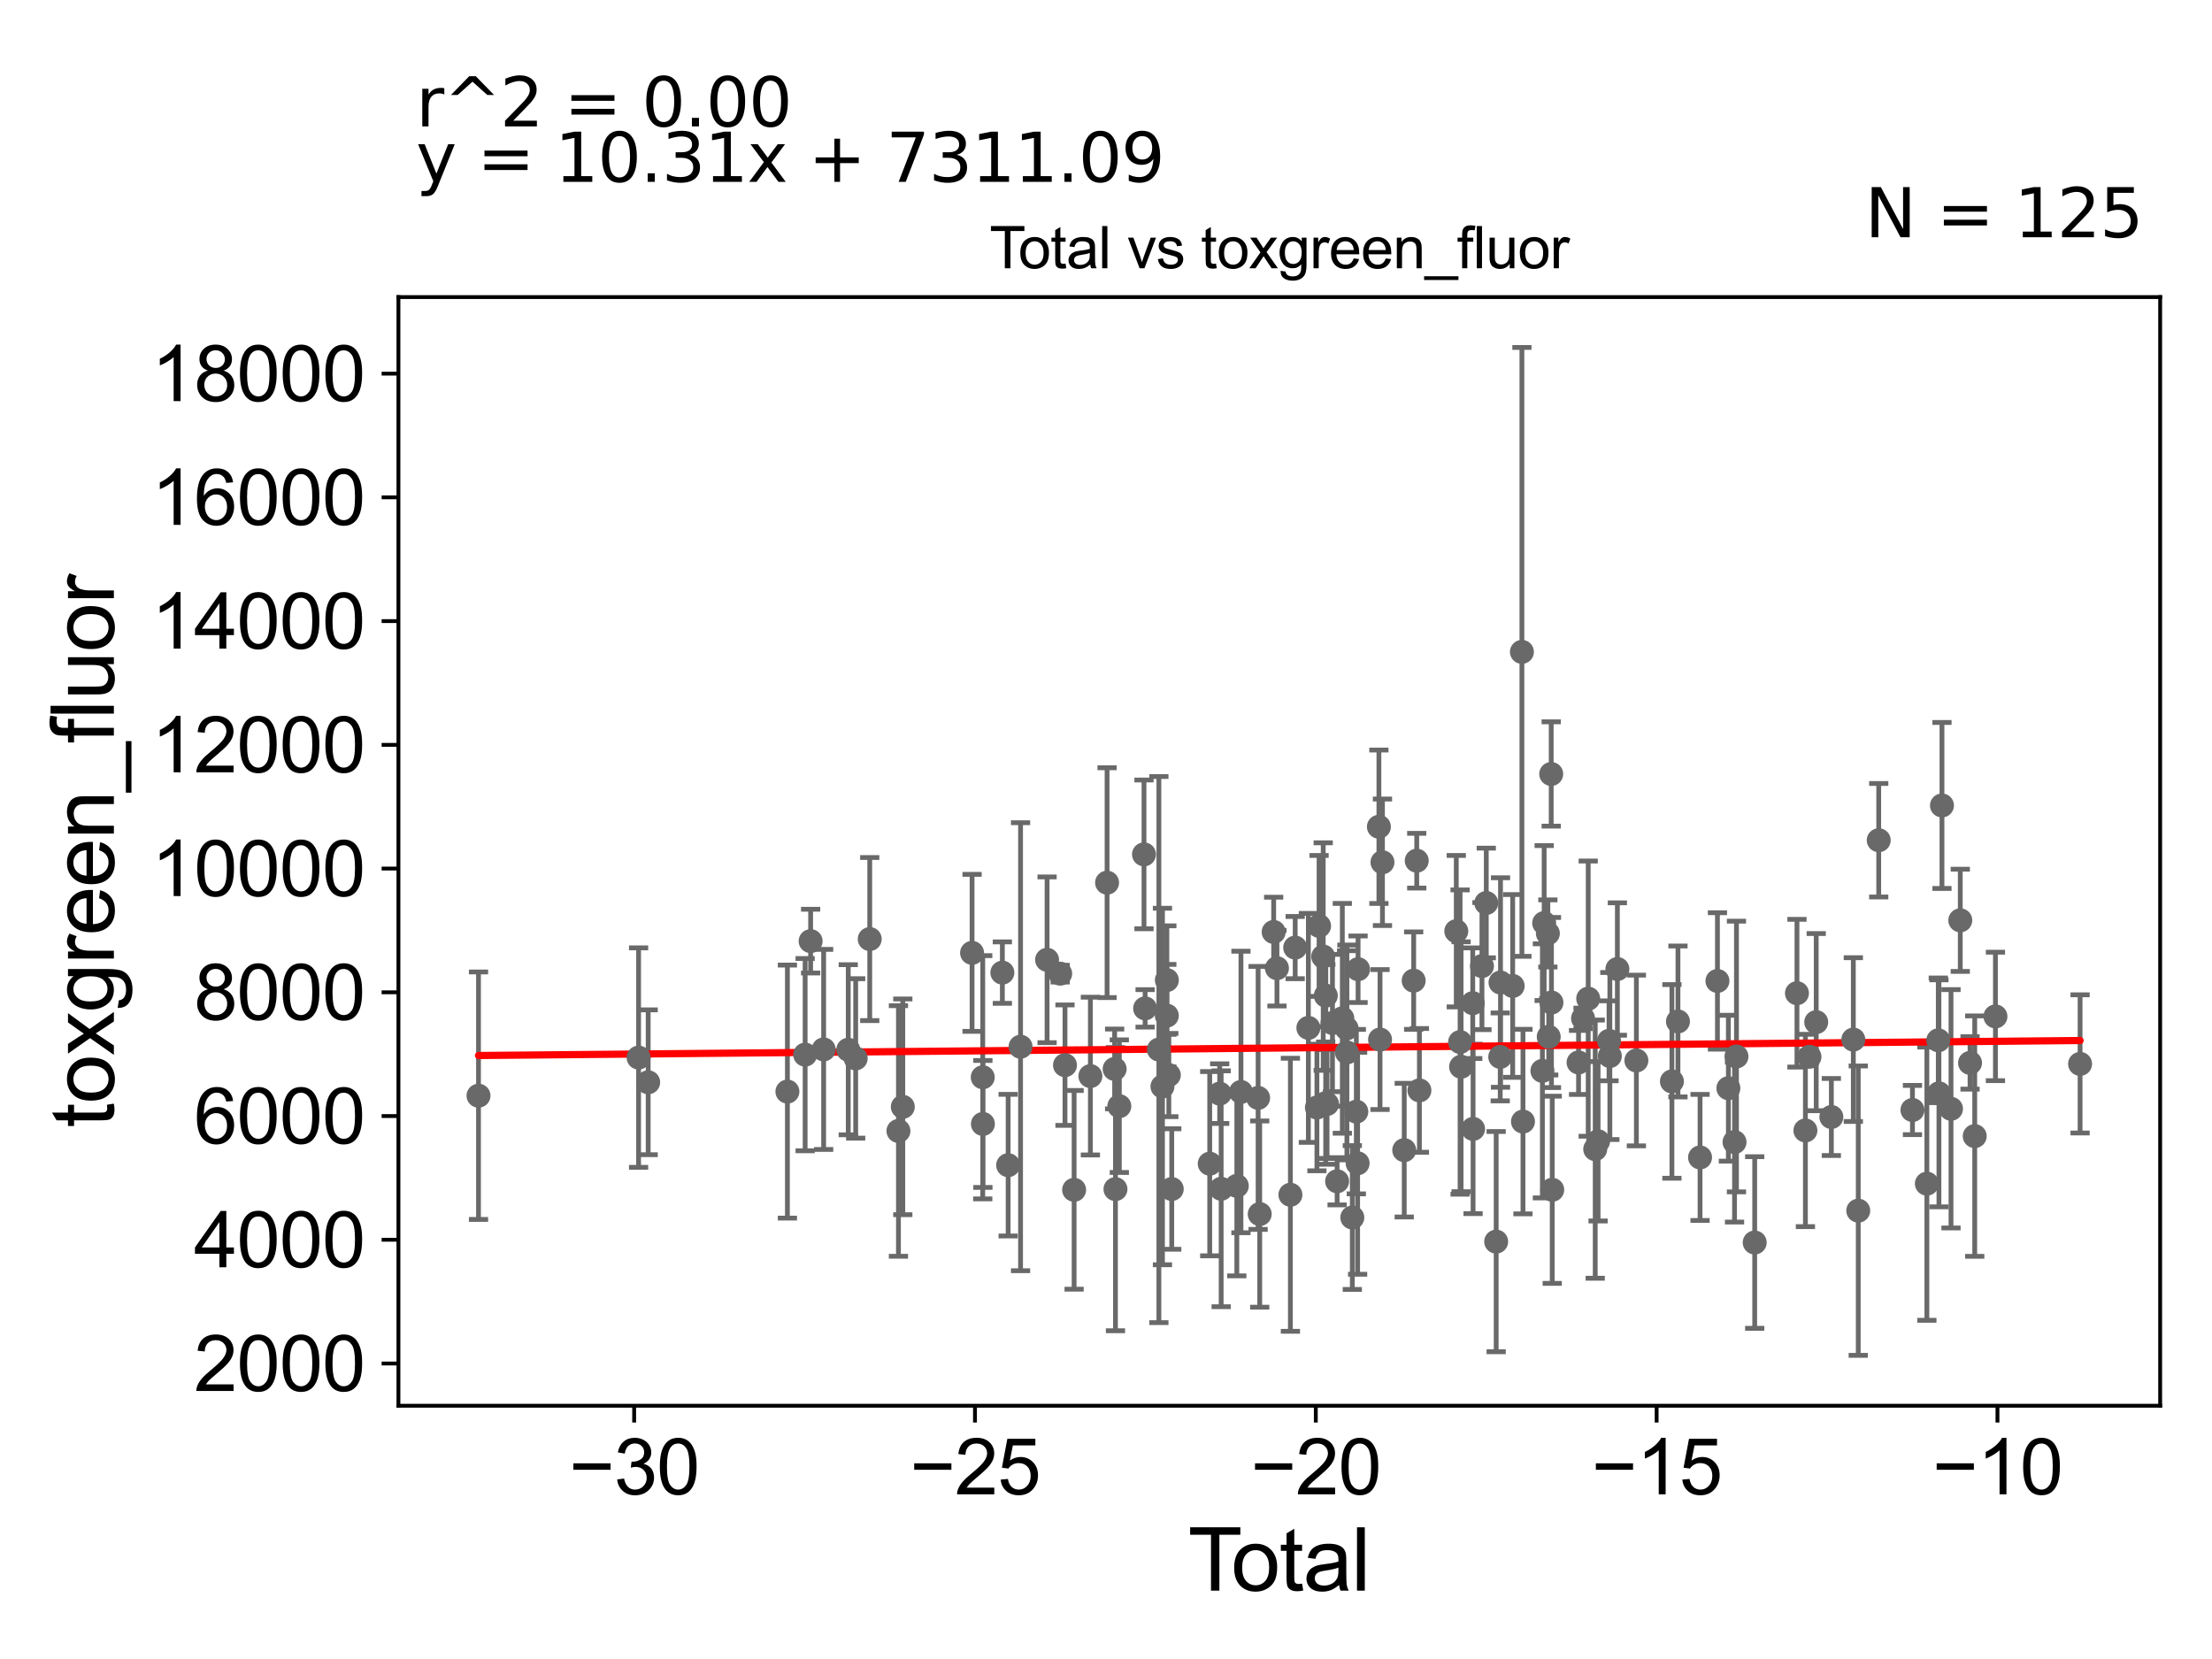 <?xml version="1.0" encoding="utf-8" standalone="no"?>
<!DOCTYPE svg PUBLIC "-//W3C//DTD SVG 1.1//EN"
  "http://www.w3.org/Graphics/SVG/1.1/DTD/svg11.dtd">
<svg xmlns:xlink="http://www.w3.org/1999/xlink" width="460.8pt" height="345.6pt" viewBox="0 0 460.8 345.6" xmlns="http://www.w3.org/2000/svg" version="1.1">
 <defs>
  <style type="text/css">*{stroke-linejoin: round; stroke-linecap: butt}</style>
 </defs>
 <g id="figure_1">
  <g id="patch_1">
   <path d="M 0 345.6 
L 460.8 345.6 
L 460.8 0 
L 0 0 
z
" style="fill: #ffffff"/>
  </g>
  <g id="axes_1">
   <g id="patch_2">
    <path d="M 83 292.84 
L 450 292.84 
L 450 61.886 
L 83 61.886 
z
" style="fill: #ffffff"/>
   </g>
   <g id="PathCollection_1">
    <defs>
     <path id="ma1fbe14527" d="M 0 1.118 
C 0.297 1.118 0.581 1 0.791 0.791 
C 1 0.581 1.118 0.297 1.118 0 
C 1.118 -0.297 1 -0.581 0.791 -0.791 
C 0.581 -1 0.297 -1.118 0 -1.118 
C -0.297 -1.118 -0.581 -1 -0.791 -0.791 
C -1 -0.581 -1.118 -0.297 -1.118 0 
C -1.118 0.297 -1 0.581 -0.791 0.791 
C -0.581 1 -0.297 1.118 0 1.118 
z
" style="stroke: #696969"/>
    </defs>
    <g clip-path="url(#p523bd7f894)">
     <use xlink:href="#ma1fbe14527" x="322.449" y="194.448" style="fill: #696969; stroke: #696969"/>
     <use xlink:href="#ma1fbe14527" x="408.362" y="191.719" style="fill: #696969; stroke: #696969"/>
     <use xlink:href="#ma1fbe14527" x="312.584" y="204.676" style="fill: #696969; stroke: #696969"/>
     <use xlink:href="#ma1fbe14527" x="322.628" y="215.983" style="fill: #696969; stroke: #696969"/>
     <use xlink:href="#ma1fbe14527" x="321.677" y="192.291" style="fill: #696969; stroke: #696969"/>
     <use xlink:href="#ma1fbe14527" x="406.429" y="230.981" style="fill: #696969; stroke: #696969"/>
     <use xlink:href="#ma1fbe14527" x="321.31" y="223.08" style="fill: #696969; stroke: #696969"/>
     <use xlink:href="#ma1fbe14527" x="317.263" y="233.644" style="fill: #696969; stroke: #696969"/>
     <use xlink:href="#ma1fbe14527" x="317.043" y="135.801" style="fill: #696969; stroke: #696969"/>
     <use xlink:href="#ma1fbe14527" x="315.118" y="205.392" style="fill: #696969; stroke: #696969"/>
     <use xlink:href="#ma1fbe14527" x="312.526" y="220.175" style="fill: #696969; stroke: #696969"/>
     <use xlink:href="#ma1fbe14527" x="415.687" y="211.738" style="fill: #696969; stroke: #696969"/>
     <use xlink:href="#ma1fbe14527" x="410.396" y="221.421" style="fill: #696969; stroke: #696969"/>
     <use xlink:href="#ma1fbe14527" x="411.372" y="236.672" style="fill: #696969; stroke: #696969"/>
     <use xlink:href="#ma1fbe14527" x="309.618" y="188.109" style="fill: #696969; stroke: #696969"/>
     <use xlink:href="#ma1fbe14527" x="323.145" y="161.235" style="fill: #696969; stroke: #696969"/>
     <use xlink:href="#ma1fbe14527" x="308.719" y="201.255" style="fill: #696969; stroke: #696969"/>
     <use xlink:href="#ma1fbe14527" x="306.869" y="235.172" style="fill: #696969; stroke: #696969"/>
     <use xlink:href="#ma1fbe14527" x="306.799" y="208.981" style="fill: #696969; stroke: #696969"/>
     <use xlink:href="#ma1fbe14527" x="304.373" y="222.225" style="fill: #696969; stroke: #696969"/>
     <use xlink:href="#ma1fbe14527" x="304.165" y="217.079" style="fill: #696969; stroke: #696969"/>
     <use xlink:href="#ma1fbe14527" x="303.369" y="193.98" style="fill: #696969; stroke: #696969"/>
     <use xlink:href="#ma1fbe14527" x="295.688" y="227.148" style="fill: #696969; stroke: #696969"/>
     <use xlink:href="#ma1fbe14527" x="311.679" y="258.652" style="fill: #696969; stroke: #696969"/>
     <use xlink:href="#ma1fbe14527" x="323.195" y="208.846" style="fill: #696969; stroke: #696969"/>
     <use xlink:href="#ma1fbe14527" x="387.107" y="252.202" style="fill: #696969; stroke: #696969"/>
     <use xlink:href="#ma1fbe14527" x="328.841" y="221.332" style="fill: #696969; stroke: #696969"/>
     <use xlink:href="#ma1fbe14527" x="391.373" y="175.038" style="fill: #696969; stroke: #696969"/>
     <use xlink:href="#ma1fbe14527" x="381.505" y="232.691" style="fill: #696969; stroke: #696969"/>
     <use xlink:href="#ma1fbe14527" x="378.352" y="212.929" style="fill: #696969; stroke: #696969"/>
     <use xlink:href="#ma1fbe14527" x="376.947" y="220.144" style="fill: #696969; stroke: #696969"/>
     <use xlink:href="#ma1fbe14527" x="376.1" y="235.496" style="fill: #696969; stroke: #696969"/>
     <use xlink:href="#ma1fbe14527" x="374.341" y="206.902" style="fill: #696969; stroke: #696969"/>
     <use xlink:href="#ma1fbe14527" x="365.537" y="258.84" style="fill: #696969; stroke: #696969"/>
     <use xlink:href="#ma1fbe14527" x="398.4" y="231.236" style="fill: #696969; stroke: #696969"/>
     <use xlink:href="#ma1fbe14527" x="401.402" y="246.577" style="fill: #696969; stroke: #696969"/>
     <use xlink:href="#ma1fbe14527" x="361.737" y="220.089" style="fill: #696969; stroke: #696969"/>
     <use xlink:href="#ma1fbe14527" x="361.335" y="237.921" style="fill: #696969; stroke: #696969"/>
     <use xlink:href="#ma1fbe14527" x="403.781" y="216.717" style="fill: #696969; stroke: #696969"/>
     <use xlink:href="#ma1fbe14527" x="360.053" y="226.692" style="fill: #696969; stroke: #696969"/>
     <use xlink:href="#ma1fbe14527" x="323.358" y="247.852" style="fill: #696969; stroke: #696969"/>
     <use xlink:href="#ma1fbe14527" x="357.776" y="204.351" style="fill: #696969; stroke: #696969"/>
     <use xlink:href="#ma1fbe14527" x="354.151" y="241.118" style="fill: #696969; stroke: #696969"/>
     <use xlink:href="#ma1fbe14527" x="349.55" y="212.788" style="fill: #696969; stroke: #696969"/>
     <use xlink:href="#ma1fbe14527" x="348.291" y="225.276" style="fill: #696969; stroke: #696969"/>
     <use xlink:href="#ma1fbe14527" x="340.888" y="220.919" style="fill: #696969; stroke: #696969"/>
     <use xlink:href="#ma1fbe14527" x="336.929" y="201.866" style="fill: #696969; stroke: #696969"/>
     <use xlink:href="#ma1fbe14527" x="335.363" y="219.991" style="fill: #696969; stroke: #696969"/>
     <use xlink:href="#ma1fbe14527" x="403.916" y="227.763" style="fill: #696969; stroke: #696969"/>
     <use xlink:href="#ma1fbe14527" x="335.19" y="216.824" style="fill: #696969; stroke: #696969"/>
     <use xlink:href="#ma1fbe14527" x="332.911" y="237.749" style="fill: #696969; stroke: #696969"/>
     <use xlink:href="#ma1fbe14527" x="332.314" y="239.389" style="fill: #696969; stroke: #696969"/>
     <use xlink:href="#ma1fbe14527" x="330.853" y="208.035" style="fill: #696969; stroke: #696969"/>
     <use xlink:href="#ma1fbe14527" x="404.547" y="167.792" style="fill: #696969; stroke: #696969"/>
     <use xlink:href="#ma1fbe14527" x="386.083" y="216.565" style="fill: #696969; stroke: #696969"/>
     <use xlink:href="#ma1fbe14527" x="295.131" y="179.298" style="fill: #696969; stroke: #696969"/>
     <use xlink:href="#ma1fbe14527" x="329.775" y="212.15" style="fill: #696969; stroke: #696969"/>
     <use xlink:href="#ma1fbe14527" x="279.63" y="212.137" style="fill: #696969; stroke: #696969"/>
     <use xlink:href="#ma1fbe14527" x="292.527" y="239.598" style="fill: #696969; stroke: #696969"/>
     <use xlink:href="#ma1fbe14527" x="241.416" y="218.644" style="fill: #696969; stroke: #696969"/>
     <use xlink:href="#ma1fbe14527" x="238.548" y="210.064" style="fill: #696969; stroke: #696969"/>
     <use xlink:href="#ma1fbe14527" x="238.315" y="177.982" style="fill: #696969; stroke: #696969"/>
     <use xlink:href="#ma1fbe14527" x="233.176" y="230.439" style="fill: #696969; stroke: #696969"/>
     <use xlink:href="#ma1fbe14527" x="232.372" y="247.714" style="fill: #696969; stroke: #696969"/>
     <use xlink:href="#ma1fbe14527" x="232.2" y="222.682" style="fill: #696969; stroke: #696969"/>
     <use xlink:href="#ma1fbe14527" x="230.624" y="183.878" style="fill: #696969; stroke: #696969"/>
     <use xlink:href="#ma1fbe14527" x="227.148" y="224.167" style="fill: #696969; stroke: #696969"/>
     <use xlink:href="#ma1fbe14527" x="223.758" y="247.864" style="fill: #696969; stroke: #696969"/>
     <use xlink:href="#ma1fbe14527" x="221.857" y="221.891" style="fill: #696969; stroke: #696969"/>
     <use xlink:href="#ma1fbe14527" x="220.859" y="202.828" style="fill: #696969; stroke: #696969"/>
     <use xlink:href="#ma1fbe14527" x="218.125" y="199.942" style="fill: #696969; stroke: #696969"/>
     <use xlink:href="#ma1fbe14527" x="212.6" y="218.052" style="fill: #696969; stroke: #696969"/>
     <use xlink:href="#ma1fbe14527" x="210.014" y="242.727" style="fill: #696969; stroke: #696969"/>
     <use xlink:href="#ma1fbe14527" x="242.162" y="226.337" style="fill: #696969; stroke: #696969"/>
     <use xlink:href="#ma1fbe14527" x="208.808" y="202.615" style="fill: #696969; stroke: #696969"/>
     <use xlink:href="#ma1fbe14527" x="204.756" y="234.141" style="fill: #696969; stroke: #696969"/>
     <use xlink:href="#ma1fbe14527" x="204.725" y="224.414" style="fill: #696969; stroke: #696969"/>
     <use xlink:href="#ma1fbe14527" x="202.499" y="198.5" style="fill: #696969; stroke: #696969"/>
     <use xlink:href="#ma1fbe14527" x="188.071" y="230.572" style="fill: #696969; stroke: #696969"/>
     <use xlink:href="#ma1fbe14527" x="187.163" y="235.602" style="fill: #696969; stroke: #696969"/>
     <use xlink:href="#ma1fbe14527" x="133.031" y="220.314" style="fill: #696969; stroke: #696969"/>
     <use xlink:href="#ma1fbe14527" x="181.182" y="195.623" style="fill: #696969; stroke: #696969"/>
     <use xlink:href="#ma1fbe14527" x="178.255" y="220.49" style="fill: #696969; stroke: #696969"/>
     <use xlink:href="#ma1fbe14527" x="176.706" y="218.686" style="fill: #696969; stroke: #696969"/>
     <use xlink:href="#ma1fbe14527" x="135.027" y="225.459" style="fill: #696969; stroke: #696969"/>
     <use xlink:href="#ma1fbe14527" x="171.581" y="218.614" style="fill: #696969; stroke: #696969"/>
     <use xlink:href="#ma1fbe14527" x="168.868" y="196.054" style="fill: #696969; stroke: #696969"/>
     <use xlink:href="#ma1fbe14527" x="167.725" y="219.703" style="fill: #696969; stroke: #696969"/>
     <use xlink:href="#ma1fbe14527" x="164.031" y="227.397" style="fill: #696969; stroke: #696969"/>
     <use xlink:href="#ma1fbe14527" x="99.682" y="228.253" style="fill: #696969; stroke: #696969"/>
     <use xlink:href="#ma1fbe14527" x="294.496" y="204.285" style="fill: #696969; stroke: #696969"/>
     <use xlink:href="#ma1fbe14527" x="243.071" y="211.575" style="fill: #696969; stroke: #696969"/>
     <use xlink:href="#ma1fbe14527" x="243.489" y="223.95" style="fill: #696969; stroke: #696969"/>
     <use xlink:href="#ma1fbe14527" x="287.993" y="179.629" style="fill: #696969; stroke: #696969"/>
     <use xlink:href="#ma1fbe14527" x="287.487" y="216.557" style="fill: #696969; stroke: #696969"/>
     <use xlink:href="#ma1fbe14527" x="287.251" y="172.228" style="fill: #696969; stroke: #696969"/>
     <use xlink:href="#ma1fbe14527" x="282.912" y="201.907" style="fill: #696969; stroke: #696969"/>
     <use xlink:href="#ma1fbe14527" x="282.817" y="242.333" style="fill: #696969; stroke: #696969"/>
     <use xlink:href="#ma1fbe14527" x="282.548" y="231.576" style="fill: #696969; stroke: #696969"/>
     <use xlink:href="#ma1fbe14527" x="281.712" y="253.629" style="fill: #696969; stroke: #696969"/>
     <use xlink:href="#ma1fbe14527" x="280.583" y="219.244" style="fill: #696969; stroke: #696969"/>
     <use xlink:href="#ma1fbe14527" x="280.522" y="214.246" style="fill: #696969; stroke: #696969"/>
     <use xlink:href="#ma1fbe14527" x="278.545" y="246.081" style="fill: #696969; stroke: #696969"/>
     <use xlink:href="#ma1fbe14527" x="277.575" y="213.117" style="fill: #696969; stroke: #696969"/>
     <use xlink:href="#ma1fbe14527" x="276.449" y="229.982" style="fill: #696969; stroke: #696969"/>
     <use xlink:href="#ma1fbe14527" x="276.19" y="207.411" style="fill: #696969; stroke: #696969"/>
     <use xlink:href="#ma1fbe14527" x="276.168" y="229.799" style="fill: #696969; stroke: #696969"/>
     <use xlink:href="#ma1fbe14527" x="243.08" y="204.172" style="fill: #696969; stroke: #696969"/>
     <use xlink:href="#ma1fbe14527" x="275.65" y="199.267" style="fill: #696969; stroke: #696969"/>
     <use xlink:href="#ma1fbe14527" x="274.338" y="230.716" style="fill: #696969; stroke: #696969"/>
     <use xlink:href="#ma1fbe14527" x="272.556" y="214.126" style="fill: #696969; stroke: #696969"/>
     <use xlink:href="#ma1fbe14527" x="269.812" y="197.401" style="fill: #696969; stroke: #696969"/>
     <use xlink:href="#ma1fbe14527" x="268.815" y="248.891" style="fill: #696969; stroke: #696969"/>
     <use xlink:href="#ma1fbe14527" x="266.014" y="201.69" style="fill: #696969; stroke: #696969"/>
     <use xlink:href="#ma1fbe14527" x="265.328" y="194.146" style="fill: #696969; stroke: #696969"/>
     <use xlink:href="#ma1fbe14527" x="262.423" y="252.911" style="fill: #696969; stroke: #696969"/>
     <use xlink:href="#ma1fbe14527" x="262.089" y="228.713" style="fill: #696969; stroke: #696969"/>
     <use xlink:href="#ma1fbe14527" x="258.513" y="227.48" style="fill: #696969; stroke: #696969"/>
     <use xlink:href="#ma1fbe14527" x="257.651" y="247.037" style="fill: #696969; stroke: #696969"/>
     <use xlink:href="#ma1fbe14527" x="254.389" y="247.645" style="fill: #696969; stroke: #696969"/>
     <use xlink:href="#ma1fbe14527" x="254.083" y="227.826" style="fill: #696969; stroke: #696969"/>
     <use xlink:href="#ma1fbe14527" x="252.007" y="242.418" style="fill: #696969; stroke: #696969"/>
     <use xlink:href="#ma1fbe14527" x="433.318" y="221.632" style="fill: #696969; stroke: #696969"/>
     <use xlink:href="#ma1fbe14527" x="274.789" y="192.886" style="fill: #696969; stroke: #696969"/>
     <use xlink:href="#ma1fbe14527" x="244.097" y="247.695" style="fill: #696969; stroke: #696969"/>
    </g>
   </g>
   <g id="matplotlib.axis_1">
    <g id="xtick_1">
     <g id="line2d_1">
      <defs>
       <path id="m67c3c75b0d" d="M 0 0 
L 0 3.5 
" style="stroke: #000000; stroke-width: 0.8"/>
      </defs>
      <g>
       <use xlink:href="#m67c3c75b0d" x="132.105" y="292.84" style="stroke: #000000; stroke-width: 0.8"/>
      </g>
     </g>
     <g id="text_1">
      <!-- −30 -->
      <g transform="translate(118.535 311.293)scale(0.16 -0.16)">
       <defs>
        <path id="ArialMT-2212" d="M 3381 1997 
L 356 1997 
L 356 2522 
L 3381 2522 
L 3381 1997 
z
" transform="scale(0.016)"/>
        <path id="ArialMT-33" d="M 269 1209 
L 831 1284 
Q 928 806 1161 595 
Q 1394 384 1728 384 
Q 2125 384 2398 659 
Q 2672 934 2672 1341 
Q 2672 1728 2419 1979 
Q 2166 2231 1775 2231 
Q 1616 2231 1378 2169 
L 1441 2663 
Q 1497 2656 1531 2656 
Q 1891 2656 2178 2843 
Q 2466 3031 2466 3422 
Q 2466 3731 2256 3934 
Q 2047 4138 1716 4138 
Q 1388 4138 1169 3931 
Q 950 3725 888 3313 
L 325 3413 
Q 428 3978 793 4289 
Q 1159 4600 1703 4600 
Q 2078 4600 2393 4439 
Q 2709 4278 2876 4000 
Q 3044 3722 3044 3409 
Q 3044 3113 2884 2869 
Q 2725 2625 2413 2481 
Q 2819 2388 3044 2092 
Q 3269 1797 3269 1353 
Q 3269 753 2831 336 
Q 2394 -81 1725 -81 
Q 1122 -81 723 278 
Q 325 638 269 1209 
z
" transform="scale(0.016)"/>
        <path id="ArialMT-30" d="M 266 2259 
Q 266 3072 433 3567 
Q 600 4063 929 4331 
Q 1259 4600 1759 4600 
Q 2128 4600 2406 4451 
Q 2684 4303 2865 4023 
Q 3047 3744 3150 3342 
Q 3253 2941 3253 2259 
Q 3253 1453 3087 958 
Q 2922 463 2592 192 
Q 2263 -78 1759 -78 
Q 1097 -78 719 397 
Q 266 969 266 2259 
z
M 844 2259 
Q 844 1131 1108 757 
Q 1372 384 1759 384 
Q 2147 384 2411 759 
Q 2675 1134 2675 2259 
Q 2675 3391 2411 3762 
Q 2147 4134 1753 4134 
Q 1366 4134 1134 3806 
Q 844 3388 844 2259 
z
" transform="scale(0.016)"/>
       </defs>
       <use xlink:href="#ArialMT-2212"/>
       <use xlink:href="#ArialMT-33" x="58.398"/>
       <use xlink:href="#ArialMT-30" x="114.014"/>
      </g>
     </g>
    </g>
    <g id="xtick_2">
     <g id="line2d_2">
      <g>
       <use xlink:href="#m67c3c75b0d" x="203.106" y="292.84" style="stroke: #000000; stroke-width: 0.8"/>
      </g>
     </g>
     <g id="text_2">
      <!-- −25 -->
      <g transform="translate(189.536 311.293)scale(0.16 -0.16)">
       <defs>
        <path id="ArialMT-32" d="M 3222 541 
L 3222 0 
L 194 0 
Q 188 203 259 391 
Q 375 700 629 1000 
Q 884 1300 1366 1694 
Q 2113 2306 2375 2664 
Q 2638 3022 2638 3341 
Q 2638 3675 2398 3904 
Q 2159 4134 1775 4134 
Q 1369 4134 1125 3890 
Q 881 3647 878 3216 
L 300 3275 
Q 359 3922 746 4261 
Q 1134 4600 1788 4600 
Q 2447 4600 2831 4234 
Q 3216 3869 3216 3328 
Q 3216 3053 3103 2787 
Q 2991 2522 2730 2228 
Q 2469 1934 1863 1422 
Q 1356 997 1212 845 
Q 1069 694 975 541 
L 3222 541 
z
" transform="scale(0.016)"/>
        <path id="ArialMT-35" d="M 266 1200 
L 856 1250 
Q 922 819 1161 601 
Q 1400 384 1738 384 
Q 2144 384 2425 690 
Q 2706 997 2706 1503 
Q 2706 1984 2436 2262 
Q 2166 2541 1728 2541 
Q 1456 2541 1237 2417 
Q 1019 2294 894 2097 
L 366 2166 
L 809 4519 
L 3088 4519 
L 3088 3981 
L 1259 3981 
L 1013 2750 
Q 1425 3038 1878 3038 
Q 2478 3038 2890 2622 
Q 3303 2206 3303 1553 
Q 3303 931 2941 478 
Q 2500 -78 1738 -78 
Q 1113 -78 717 272 
Q 322 622 266 1200 
z
" transform="scale(0.016)"/>
       </defs>
       <use xlink:href="#ArialMT-2212"/>
       <use xlink:href="#ArialMT-32" x="58.398"/>
       <use xlink:href="#ArialMT-35" x="114.014"/>
      </g>
     </g>
    </g>
    <g id="xtick_3">
     <g id="line2d_3">
      <g>
       <use xlink:href="#m67c3c75b0d" x="274.106" y="292.84" style="stroke: #000000; stroke-width: 0.8"/>
      </g>
     </g>
     <g id="text_3">
      <!-- −20 -->
      <g transform="translate(260.536 311.293)scale(0.16 -0.16)">
       <use xlink:href="#ArialMT-2212"/>
       <use xlink:href="#ArialMT-32" x="58.398"/>
       <use xlink:href="#ArialMT-30" x="114.014"/>
      </g>
     </g>
    </g>
    <g id="xtick_4">
     <g id="line2d_4">
      <g>
       <use xlink:href="#m67c3c75b0d" x="345.107" y="292.84" style="stroke: #000000; stroke-width: 0.8"/>
      </g>
     </g>
     <g id="text_4">
      <!-- −15 -->
      <g transform="translate(331.537 311.293)scale(0.16 -0.16)">
       <defs>
        <path id="ArialMT-31" d="M 2384 0 
L 1822 0 
L 1822 3584 
Q 1619 3391 1289 3197 
Q 959 3003 697 2906 
L 697 3450 
Q 1169 3672 1522 3987 
Q 1875 4303 2022 4600 
L 2384 4600 
L 2384 0 
z
" transform="scale(0.016)"/>
       </defs>
       <use xlink:href="#ArialMT-2212"/>
       <use xlink:href="#ArialMT-31" x="58.398"/>
       <use xlink:href="#ArialMT-35" x="114.014"/>
      </g>
     </g>
    </g>
    <g id="xtick_5">
     <g id="line2d_5">
      <g>
       <use xlink:href="#m67c3c75b0d" x="416.108" y="292.84" style="stroke: #000000; stroke-width: 0.8"/>
      </g>
     </g>
     <g id="text_5">
      <!-- −10 -->
      <g transform="translate(402.538 311.293)scale(0.16 -0.16)">
       <use xlink:href="#ArialMT-2212"/>
       <use xlink:href="#ArialMT-31" x="58.398"/>
       <use xlink:href="#ArialMT-30" x="114.014"/>
      </g>
     </g>
    </g>
    <g id="text_6">
     <!-- Total -->
     <g transform="translate(247.495 331.357)scale(0.18 -0.18)">
      <defs>
       <path id="ArialMT-54" d="M 1659 0 
L 1659 4041 
L 150 4041 
L 150 4581 
L 3781 4581 
L 3781 4041 
L 2266 4041 
L 2266 0 
L 1659 0 
z
" transform="scale(0.016)"/>
       <path id="ArialMT-6f" d="M 213 1659 
Q 213 2581 725 3025 
Q 1153 3394 1769 3394 
Q 2453 3394 2887 2945 
Q 3322 2497 3322 1706 
Q 3322 1066 3130 698 
Q 2938 331 2570 128 
Q 2203 -75 1769 -75 
Q 1072 -75 642 372 
Q 213 819 213 1659 
z
M 791 1659 
Q 791 1022 1069 705 
Q 1347 388 1769 388 
Q 2188 388 2466 706 
Q 2744 1025 2744 1678 
Q 2744 2294 2464 2611 
Q 2184 2928 1769 2928 
Q 1347 2928 1069 2612 
Q 791 2297 791 1659 
z
" transform="scale(0.016)"/>
       <path id="ArialMT-74" d="M 1650 503 
L 1731 6 
Q 1494 -44 1306 -44 
Q 1000 -44 831 53 
Q 663 150 594 308 
Q 525 466 525 972 
L 525 2881 
L 113 2881 
L 113 3319 
L 525 3319 
L 525 4141 
L 1084 4478 
L 1084 3319 
L 1650 3319 
L 1650 2881 
L 1084 2881 
L 1084 941 
Q 1084 700 1114 631 
Q 1144 563 1211 522 
Q 1278 481 1403 481 
Q 1497 481 1650 503 
z
" transform="scale(0.016)"/>
       <path id="ArialMT-61" d="M 2588 409 
Q 2275 144 1986 34 
Q 1697 -75 1366 -75 
Q 819 -75 525 192 
Q 231 459 231 875 
Q 231 1119 342 1320 
Q 453 1522 633 1644 
Q 813 1766 1038 1828 
Q 1203 1872 1538 1913 
Q 2219 1994 2541 2106 
Q 2544 2222 2544 2253 
Q 2544 2597 2384 2738 
Q 2169 2928 1744 2928 
Q 1347 2928 1158 2789 
Q 969 2650 878 2297 
L 328 2372 
Q 403 2725 575 2942 
Q 747 3159 1072 3276 
Q 1397 3394 1825 3394 
Q 2250 3394 2515 3294 
Q 2781 3194 2906 3042 
Q 3031 2891 3081 2659 
Q 3109 2516 3109 2141 
L 3109 1391 
Q 3109 606 3145 398 
Q 3181 191 3288 0 
L 2700 0 
Q 2613 175 2588 409 
z
M 2541 1666 
Q 2234 1541 1622 1453 
Q 1275 1403 1131 1340 
Q 988 1278 909 1158 
Q 831 1038 831 891 
Q 831 666 1001 516 
Q 1172 366 1500 366 
Q 1825 366 2078 508 
Q 2331 650 2450 897 
Q 2541 1088 2541 1459 
L 2541 1666 
z
" transform="scale(0.016)"/>
       <path id="ArialMT-6c" d="M 409 0 
L 409 4581 
L 972 4581 
L 972 0 
L 409 0 
z
" transform="scale(0.016)"/>
      </defs>
      <use xlink:href="#ArialMT-54"/>
      <use xlink:href="#ArialMT-6f" x="49.959"/>
      <use xlink:href="#ArialMT-74" x="105.574"/>
      <use xlink:href="#ArialMT-61" x="133.357"/>
      <use xlink:href="#ArialMT-6c" x="188.973"/>
     </g>
    </g>
   </g>
   <g id="matplotlib.axis_2">
    <g id="ytick_1">
     <g id="line2d_6">
      <defs>
       <path id="m989b267a8a" d="M 0 0 
L -3.5 0 
" style="stroke: #000000; stroke-width: 0.8"/>
      </defs>
      <g>
       <use xlink:href="#m989b267a8a" x="83" y="284.042" style="stroke: #000000; stroke-width: 0.8"/>
      </g>
     </g>
     <g id="text_7">
      <!-- 2000 -->
      <g transform="translate(40.41 289.768)scale(0.16 -0.16)">
       <use xlink:href="#ArialMT-32"/>
       <use xlink:href="#ArialMT-30" x="55.615"/>
       <use xlink:href="#ArialMT-30" x="111.23"/>
       <use xlink:href="#ArialMT-30" x="166.846"/>
      </g>
     </g>
    </g>
    <g id="ytick_2">
     <g id="line2d_7">
      <g>
       <use xlink:href="#m989b267a8a" x="83" y="258.266" style="stroke: #000000; stroke-width: 0.8"/>
      </g>
     </g>
     <g id="text_8">
      <!-- 4000 -->
      <g transform="translate(40.41 263.992)scale(0.16 -0.16)">
       <defs>
        <path id="ArialMT-34" d="M 2069 0 
L 2069 1097 
L 81 1097 
L 81 1613 
L 2172 4581 
L 2631 4581 
L 2631 1613 
L 3250 1613 
L 3250 1097 
L 2631 1097 
L 2631 0 
L 2069 0 
z
M 2069 1613 
L 2069 3678 
L 634 1613 
L 2069 1613 
z
" transform="scale(0.016)"/>
       </defs>
       <use xlink:href="#ArialMT-34"/>
       <use xlink:href="#ArialMT-30" x="55.615"/>
       <use xlink:href="#ArialMT-30" x="111.23"/>
       <use xlink:href="#ArialMT-30" x="166.846"/>
      </g>
     </g>
    </g>
    <g id="ytick_3">
     <g id="line2d_8">
      <g>
       <use xlink:href="#m989b267a8a" x="83" y="232.49" style="stroke: #000000; stroke-width: 0.8"/>
      </g>
     </g>
     <g id="text_9">
      <!-- 6000 -->
      <g transform="translate(40.41 238.216)scale(0.16 -0.16)">
       <defs>
        <path id="ArialMT-36" d="M 3184 3459 
L 2625 3416 
Q 2550 3747 2413 3897 
Q 2184 4138 1850 4138 
Q 1581 4138 1378 3988 
Q 1113 3794 959 3422 
Q 806 3050 800 2363 
Q 1003 2672 1297 2822 
Q 1591 2972 1913 2972 
Q 2475 2972 2870 2558 
Q 3266 2144 3266 1488 
Q 3266 1056 3080 686 
Q 2894 316 2569 119 
Q 2244 -78 1831 -78 
Q 1128 -78 684 439 
Q 241 956 241 2144 
Q 241 3472 731 4075 
Q 1159 4600 1884 4600 
Q 2425 4600 2770 4297 
Q 3116 3994 3184 3459 
z
M 888 1484 
Q 888 1194 1011 928 
Q 1134 663 1356 523 
Q 1578 384 1822 384 
Q 2178 384 2434 671 
Q 2691 959 2691 1453 
Q 2691 1928 2437 2201 
Q 2184 2475 1800 2475 
Q 1419 2475 1153 2201 
Q 888 1928 888 1484 
z
" transform="scale(0.016)"/>
       </defs>
       <use xlink:href="#ArialMT-36"/>
       <use xlink:href="#ArialMT-30" x="55.615"/>
       <use xlink:href="#ArialMT-30" x="111.23"/>
       <use xlink:href="#ArialMT-30" x="166.846"/>
      </g>
     </g>
    </g>
    <g id="ytick_4">
     <g id="line2d_9">
      <g>
       <use xlink:href="#m989b267a8a" x="83" y="206.714" style="stroke: #000000; stroke-width: 0.8"/>
      </g>
     </g>
     <g id="text_10">
      <!-- 8000 -->
      <g transform="translate(40.41 212.44)scale(0.16 -0.16)">
       <defs>
        <path id="ArialMT-38" d="M 1131 2484 
Q 781 2613 612 2850 
Q 444 3088 444 3419 
Q 444 3919 803 4259 
Q 1163 4600 1759 4600 
Q 2359 4600 2725 4251 
Q 3091 3903 3091 3403 
Q 3091 3084 2923 2848 
Q 2756 2613 2416 2484 
Q 2838 2347 3058 2040 
Q 3278 1734 3278 1309 
Q 3278 722 2862 322 
Q 2447 -78 1769 -78 
Q 1091 -78 675 323 
Q 259 725 259 1325 
Q 259 1772 486 2073 
Q 713 2375 1131 2484 
z
M 1019 3438 
Q 1019 3113 1228 2906 
Q 1438 2700 1772 2700 
Q 2097 2700 2305 2904 
Q 2513 3109 2513 3406 
Q 2513 3716 2298 3927 
Q 2084 4138 1766 4138 
Q 1444 4138 1231 3931 
Q 1019 3725 1019 3438 
z
M 838 1322 
Q 838 1081 952 856 
Q 1066 631 1291 507 
Q 1516 384 1775 384 
Q 2178 384 2440 643 
Q 2703 903 2703 1303 
Q 2703 1709 2433 1975 
Q 2163 2241 1756 2241 
Q 1359 2241 1098 1978 
Q 838 1716 838 1322 
z
" transform="scale(0.016)"/>
       </defs>
       <use xlink:href="#ArialMT-38"/>
       <use xlink:href="#ArialMT-30" x="55.615"/>
       <use xlink:href="#ArialMT-30" x="111.23"/>
       <use xlink:href="#ArialMT-30" x="166.846"/>
      </g>
     </g>
    </g>
    <g id="ytick_5">
     <g id="line2d_10">
      <g>
       <use xlink:href="#m989b267a8a" x="83" y="180.938" style="stroke: #000000; stroke-width: 0.8"/>
      </g>
     </g>
     <g id="text_11">
      <!-- 10000 -->
      <g transform="translate(31.512 186.665)scale(0.16 -0.16)">
       <use xlink:href="#ArialMT-31"/>
       <use xlink:href="#ArialMT-30" x="55.615"/>
       <use xlink:href="#ArialMT-30" x="111.23"/>
       <use xlink:href="#ArialMT-30" x="166.846"/>
       <use xlink:href="#ArialMT-30" x="222.461"/>
      </g>
     </g>
    </g>
    <g id="ytick_6">
     <g id="line2d_11">
      <g>
       <use xlink:href="#m989b267a8a" x="83" y="155.162" style="stroke: #000000; stroke-width: 0.8"/>
      </g>
     </g>
     <g id="text_12">
      <!-- 12000 -->
      <g transform="translate(31.512 160.889)scale(0.16 -0.16)">
       <use xlink:href="#ArialMT-31"/>
       <use xlink:href="#ArialMT-32" x="55.615"/>
       <use xlink:href="#ArialMT-30" x="111.23"/>
       <use xlink:href="#ArialMT-30" x="166.846"/>
       <use xlink:href="#ArialMT-30" x="222.461"/>
      </g>
     </g>
    </g>
    <g id="ytick_7">
     <g id="line2d_12">
      <g>
       <use xlink:href="#m989b267a8a" x="83" y="129.387" style="stroke: #000000; stroke-width: 0.8"/>
      </g>
     </g>
     <g id="text_13">
      <!-- 14000 -->
      <g transform="translate(31.512 135.113)scale(0.16 -0.16)">
       <use xlink:href="#ArialMT-31"/>
       <use xlink:href="#ArialMT-34" x="55.615"/>
       <use xlink:href="#ArialMT-30" x="111.23"/>
       <use xlink:href="#ArialMT-30" x="166.846"/>
       <use xlink:href="#ArialMT-30" x="222.461"/>
      </g>
     </g>
    </g>
    <g id="ytick_8">
     <g id="line2d_13">
      <g>
       <use xlink:href="#m989b267a8a" x="83" y="103.611" style="stroke: #000000; stroke-width: 0.8"/>
      </g>
     </g>
     <g id="text_14">
      <!-- 16000 -->
      <g transform="translate(31.512 109.337)scale(0.16 -0.16)">
       <use xlink:href="#ArialMT-31"/>
       <use xlink:href="#ArialMT-36" x="55.615"/>
       <use xlink:href="#ArialMT-30" x="111.23"/>
       <use xlink:href="#ArialMT-30" x="166.846"/>
       <use xlink:href="#ArialMT-30" x="222.461"/>
      </g>
     </g>
    </g>
    <g id="ytick_9">
     <g id="line2d_14">
      <g>
       <use xlink:href="#m989b267a8a" x="83" y="77.835" style="stroke: #000000; stroke-width: 0.8"/>
      </g>
     </g>
     <g id="text_15">
      <!-- 18000 -->
      <g transform="translate(31.512 83.561)scale(0.16 -0.16)">
       <use xlink:href="#ArialMT-31"/>
       <use xlink:href="#ArialMT-38" x="55.615"/>
       <use xlink:href="#ArialMT-30" x="111.23"/>
       <use xlink:href="#ArialMT-30" x="166.846"/>
       <use xlink:href="#ArialMT-30" x="222.461"/>
      </g>
     </g>
    </g>
    <g id="text_16">
     <!-- toxgreen_fluor -->
     <g transform="translate(23.724 234.895)rotate(-90)scale(0.18 -0.18)">
      <defs>
       <path id="ArialMT-78" d="M 47 0 
L 1259 1725 
L 138 3319 
L 841 3319 
L 1350 2541 
Q 1494 2319 1581 2169 
Q 1719 2375 1834 2534 
L 2394 3319 
L 3066 3319 
L 1919 1756 
L 3153 0 
L 2463 0 
L 1781 1031 
L 1600 1309 
L 728 0 
L 47 0 
z
" transform="scale(0.016)"/>
       <path id="ArialMT-67" d="M 319 -275 
L 866 -356 
Q 900 -609 1056 -725 
Q 1266 -881 1628 -881 
Q 2019 -881 2231 -725 
Q 2444 -569 2519 -288 
Q 2563 -116 2559 434 
Q 2191 0 1641 0 
Q 956 0 581 494 
Q 206 988 206 1678 
Q 206 2153 378 2554 
Q 550 2956 876 3175 
Q 1203 3394 1644 3394 
Q 2231 3394 2613 2919 
L 2613 3319 
L 3131 3319 
L 3131 450 
Q 3131 -325 2973 -648 
Q 2816 -972 2473 -1159 
Q 2131 -1347 1631 -1347 
Q 1038 -1347 672 -1080 
Q 306 -813 319 -275 
z
M 784 1719 
Q 784 1066 1043 766 
Q 1303 466 1694 466 
Q 2081 466 2343 764 
Q 2606 1063 2606 1700 
Q 2606 2309 2336 2618 
Q 2066 2928 1684 2928 
Q 1309 2928 1046 2623 
Q 784 2319 784 1719 
z
" transform="scale(0.016)"/>
       <path id="ArialMT-72" d="M 416 0 
L 416 3319 
L 922 3319 
L 922 2816 
Q 1116 3169 1280 3281 
Q 1444 3394 1641 3394 
Q 1925 3394 2219 3213 
L 2025 2691 
Q 1819 2813 1613 2813 
Q 1428 2813 1281 2702 
Q 1134 2591 1072 2394 
Q 978 2094 978 1738 
L 978 0 
L 416 0 
z
" transform="scale(0.016)"/>
       <path id="ArialMT-65" d="M 2694 1069 
L 3275 997 
Q 3138 488 2766 206 
Q 2394 -75 1816 -75 
Q 1088 -75 661 373 
Q 234 822 234 1631 
Q 234 2469 665 2931 
Q 1097 3394 1784 3394 
Q 2450 3394 2872 2941 
Q 3294 2488 3294 1666 
Q 3294 1616 3291 1516 
L 816 1516 
Q 847 969 1125 678 
Q 1403 388 1819 388 
Q 2128 388 2347 550 
Q 2566 713 2694 1069 
z
M 847 1978 
L 2700 1978 
Q 2663 2397 2488 2606 
Q 2219 2931 1791 2931 
Q 1403 2931 1139 2672 
Q 875 2413 847 1978 
z
" transform="scale(0.016)"/>
       <path id="ArialMT-6e" d="M 422 0 
L 422 3319 
L 928 3319 
L 928 2847 
Q 1294 3394 1984 3394 
Q 2284 3394 2536 3286 
Q 2788 3178 2913 3003 
Q 3038 2828 3088 2588 
Q 3119 2431 3119 2041 
L 3119 0 
L 2556 0 
L 2556 2019 
Q 2556 2363 2490 2533 
Q 2425 2703 2258 2804 
Q 2091 2906 1866 2906 
Q 1506 2906 1245 2678 
Q 984 2450 984 1813 
L 984 0 
L 422 0 
z
" transform="scale(0.016)"/>
       <path id="ArialMT-5f" d="M -97 -1272 
L -97 -866 
L 3631 -866 
L 3631 -1272 
L -97 -1272 
z
" transform="scale(0.016)"/>
       <path id="ArialMT-66" d="M 556 0 
L 556 2881 
L 59 2881 
L 59 3319 
L 556 3319 
L 556 3672 
Q 556 4006 616 4169 
Q 697 4388 901 4523 
Q 1106 4659 1475 4659 
Q 1713 4659 2000 4603 
L 1916 4113 
Q 1741 4144 1584 4144 
Q 1328 4144 1222 4034 
Q 1116 3925 1116 3625 
L 1116 3319 
L 1763 3319 
L 1763 2881 
L 1116 2881 
L 1116 0 
L 556 0 
z
" transform="scale(0.016)"/>
       <path id="ArialMT-75" d="M 2597 0 
L 2597 488 
Q 2209 -75 1544 -75 
Q 1250 -75 995 37 
Q 741 150 617 320 
Q 494 491 444 738 
Q 409 903 409 1263 
L 409 3319 
L 972 3319 
L 972 1478 
Q 972 1038 1006 884 
Q 1059 663 1231 536 
Q 1403 409 1656 409 
Q 1909 409 2131 539 
Q 2353 669 2445 892 
Q 2538 1116 2538 1541 
L 2538 3319 
L 3100 3319 
L 3100 0 
L 2597 0 
z
" transform="scale(0.016)"/>
      </defs>
      <use xlink:href="#ArialMT-74"/>
      <use xlink:href="#ArialMT-6f" x="27.783"/>
      <use xlink:href="#ArialMT-78" x="83.398"/>
      <use xlink:href="#ArialMT-67" x="133.398"/>
      <use xlink:href="#ArialMT-72" x="189.014"/>
      <use xlink:href="#ArialMT-65" x="222.314"/>
      <use xlink:href="#ArialMT-65" x="277.93"/>
      <use xlink:href="#ArialMT-6e" x="333.545"/>
      <use xlink:href="#ArialMT-5f" x="389.16"/>
      <use xlink:href="#ArialMT-66" x="444.775"/>
      <use xlink:href="#ArialMT-6c" x="472.559"/>
      <use xlink:href="#ArialMT-75" x="494.775"/>
      <use xlink:href="#ArialMT-6f" x="550.391"/>
      <use xlink:href="#ArialMT-72" x="606.006"/>
     </g>
    </g>
   </g>
   <g id="LineCollection_1">
    <path d="M 322.449 201.441 
L 322.449 187.456 
" clip-path="url(#p523bd7f894)" style="fill: none; stroke: #696969"/>
    <path d="M 408.362 202.367 
L 408.362 181.071 
" clip-path="url(#p523bd7f894)" style="fill: none; stroke: #696969"/>
    <path d="M 312.584 226.501 
L 312.584 182.851 
" clip-path="url(#p523bd7f894)" style="fill: none; stroke: #696969"/>
    <path d="M 322.628 223.936 
L 322.628 208.03 
" clip-path="url(#p523bd7f894)" style="fill: none; stroke: #696969"/>
    <path d="M 321.677 208.427 
L 321.677 176.155 
" clip-path="url(#p523bd7f894)" style="fill: none; stroke: #696969"/>
    <path d="M 406.429 255.807 
L 406.429 206.154 
" clip-path="url(#p523bd7f894)" style="fill: none; stroke: #696969"/>
    <path d="M 321.31 249.543 
L 321.31 196.616 
" clip-path="url(#p523bd7f894)" style="fill: none; stroke: #696969"/>
    <path d="M 317.263 252.87 
L 317.263 214.418 
" clip-path="url(#p523bd7f894)" style="fill: none; stroke: #696969"/>
    <path d="M 317.043 199.219 
L 317.043 72.384 
" clip-path="url(#p523bd7f894)" style="fill: none; stroke: #696969"/>
    <path d="M 315.118 224.43 
L 315.118 186.353 
" clip-path="url(#p523bd7f894)" style="fill: none; stroke: #696969"/>
    <path d="M 312.526 229.33 
L 312.526 211.019 
" clip-path="url(#p523bd7f894)" style="fill: none; stroke: #696969"/>
    <path d="M 415.687 225.12 
L 415.687 198.356 
" clip-path="url(#p523bd7f894)" style="fill: none; stroke: #696969"/>
    <path d="M 410.396 226.885 
L 410.396 215.957 
" clip-path="url(#p523bd7f894)" style="fill: none; stroke: #696969"/>
    <path d="M 411.372 261.712 
L 411.372 211.632 
" clip-path="url(#p523bd7f894)" style="fill: none; stroke: #696969"/>
    <path d="M 309.618 199.534 
L 309.618 176.683 
" clip-path="url(#p523bd7f894)" style="fill: none; stroke: #696969"/>
    <path d="M 323.145 172.103 
L 323.145 150.366 
" clip-path="url(#p523bd7f894)" style="fill: none; stroke: #696969"/>
    <path d="M 308.719 214.487 
L 308.719 188.024 
" clip-path="url(#p523bd7f894)" style="fill: none; stroke: #696969"/>
    <path d="M 306.869 252.816 
L 306.869 217.527 
" clip-path="url(#p523bd7f894)" style="fill: none; stroke: #696969"/>
    <path d="M 306.799 220.5 
L 306.799 197.463 
" clip-path="url(#p523bd7f894)" style="fill: none; stroke: #696969"/>
    <path d="M 304.373 248.256 
L 304.373 196.195 
" clip-path="url(#p523bd7f894)" style="fill: none; stroke: #696969"/>
    <path d="M 304.165 248.779 
L 304.165 185.38 
" clip-path="url(#p523bd7f894)" style="fill: none; stroke: #696969"/>
    <path d="M 303.369 209.755 
L 303.369 178.205 
" clip-path="url(#p523bd7f894)" style="fill: none; stroke: #696969"/>
    <path d="M 295.688 240.033 
L 295.688 214.263 
" clip-path="url(#p523bd7f894)" style="fill: none; stroke: #696969"/>
    <path d="M 311.679 281.591 
L 311.679 235.713 
" clip-path="url(#p523bd7f894)" style="fill: none; stroke: #696969"/>
    <path d="M 323.195 226.563 
L 323.195 191.129 
" clip-path="url(#p523bd7f894)" style="fill: none; stroke: #696969"/>
    <path d="M 387.107 282.342 
L 387.107 222.061 
" clip-path="url(#p523bd7f894)" style="fill: none; stroke: #696969"/>
    <path d="M 328.841 227.997 
L 328.841 214.668 
" clip-path="url(#p523bd7f894)" style="fill: none; stroke: #696969"/>
    <path d="M 391.373 186.859 
L 391.373 163.218 
" clip-path="url(#p523bd7f894)" style="fill: none; stroke: #696969"/>
    <path d="M 381.505 240.716 
L 381.505 224.666 
" clip-path="url(#p523bd7f894)" style="fill: none; stroke: #696969"/>
    <path d="M 378.352 231.382 
L 378.352 194.475 
" clip-path="url(#p523bd7f894)" style="fill: none; stroke: #696969"/>
    <path d="M 376.947 221.349 
L 376.947 218.938 
" clip-path="url(#p523bd7f894)" style="fill: none; stroke: #696969"/>
    <path d="M 376.1 255.529 
L 376.1 215.464 
" clip-path="url(#p523bd7f894)" style="fill: none; stroke: #696969"/>
    <path d="M 374.341 222.291 
L 374.341 191.513 
" clip-path="url(#p523bd7f894)" style="fill: none; stroke: #696969"/>
    <path d="M 365.537 276.715 
L 365.537 240.965 
" clip-path="url(#p523bd7f894)" style="fill: none; stroke: #696969"/>
    <path d="M 398.4 236.363 
L 398.4 226.11 
" clip-path="url(#p523bd7f894)" style="fill: none; stroke: #696969"/>
    <path d="M 401.402 275.042 
L 401.402 218.111 
" clip-path="url(#p523bd7f894)" style="fill: none; stroke: #696969"/>
    <path d="M 361.737 248.283 
L 361.737 191.894 
" clip-path="url(#p523bd7f894)" style="fill: none; stroke: #696969"/>
    <path d="M 361.335 254.574 
L 361.335 221.268 
" clip-path="url(#p523bd7f894)" style="fill: none; stroke: #696969"/>
    <path d="M 403.781 229.707 
L 403.781 203.727 
" clip-path="url(#p523bd7f894)" style="fill: none; stroke: #696969"/>
    <path d="M 360.053 241.881 
L 360.053 211.503 
" clip-path="url(#p523bd7f894)" style="fill: none; stroke: #696969"/>
    <path d="M 323.358 267.348 
L 323.358 228.357 
" clip-path="url(#p523bd7f894)" style="fill: none; stroke: #696969"/>
    <path d="M 357.776 218.563 
L 357.776 190.139 
" clip-path="url(#p523bd7f894)" style="fill: none; stroke: #696969"/>
    <path d="M 354.151 254.248 
L 354.151 227.988 
" clip-path="url(#p523bd7f894)" style="fill: none; stroke: #696969"/>
    <path d="M 349.55 228.509 
L 349.55 197.067 
" clip-path="url(#p523bd7f894)" style="fill: none; stroke: #696969"/>
    <path d="M 348.291 245.444 
L 348.291 205.107 
" clip-path="url(#p523bd7f894)" style="fill: none; stroke: #696969"/>
    <path d="M 340.888 238.7 
L 340.888 203.138 
" clip-path="url(#p523bd7f894)" style="fill: none; stroke: #696969"/>
    <path d="M 336.929 215.655 
L 336.929 188.076 
" clip-path="url(#p523bd7f894)" style="fill: none; stroke: #696969"/>
    <path d="M 335.363 237.39 
L 335.363 202.591 
" clip-path="url(#p523bd7f894)" style="fill: none; stroke: #696969"/>
    <path d="M 403.916 251.403 
L 403.916 204.124 
" clip-path="url(#p523bd7f894)" style="fill: none; stroke: #696969"/>
    <path d="M 335.19 225.149 
L 335.19 208.498 
" clip-path="url(#p523bd7f894)" style="fill: none; stroke: #696969"/>
    <path d="M 332.911 254.35 
L 332.911 221.149 
" clip-path="url(#p523bd7f894)" style="fill: none; stroke: #696969"/>
    <path d="M 332.314 266.28 
L 332.314 212.498 
" clip-path="url(#p523bd7f894)" style="fill: none; stroke: #696969"/>
    <path d="M 330.853 236.701 
L 330.853 179.369 
" clip-path="url(#p523bd7f894)" style="fill: none; stroke: #696969"/>
    <path d="M 404.547 185.08 
L 404.547 150.504 
" clip-path="url(#p523bd7f894)" style="fill: none; stroke: #696969"/>
    <path d="M 386.083 233.622 
L 386.083 199.509 
" clip-path="url(#p523bd7f894)" style="fill: none; stroke: #696969"/>
    <path d="M 295.131 185.002 
L 295.131 173.595 
" clip-path="url(#p523bd7f894)" style="fill: none; stroke: #696969"/>
    <path d="M 329.775 214.289 
L 329.775 210.011 
" clip-path="url(#p523bd7f894)" style="fill: none; stroke: #696969"/>
    <path d="M 279.63 236.069 
L 279.63 188.204 
" clip-path="url(#p523bd7f894)" style="fill: none; stroke: #696969"/>
    <path d="M 292.527 253.519 
L 292.527 225.677 
" clip-path="url(#p523bd7f894)" style="fill: none; stroke: #696969"/>
    <path d="M 241.416 275.524 
L 241.416 161.764 
" clip-path="url(#p523bd7f894)" style="fill: none; stroke: #696969"/>
    <path d="M 238.548 213.967 
L 238.548 206.16 
" clip-path="url(#p523bd7f894)" style="fill: none; stroke: #696969"/>
    <path d="M 238.315 193.477 
L 238.315 162.488 
" clip-path="url(#p523bd7f894)" style="fill: none; stroke: #696969"/>
    <path d="M 233.176 244.25 
L 233.176 216.627 
" clip-path="url(#p523bd7f894)" style="fill: none; stroke: #696969"/>
    <path d="M 232.372 277.216 
L 232.372 218.213 
" clip-path="url(#p523bd7f894)" style="fill: none; stroke: #696969"/>
    <path d="M 232.2 230.993 
L 232.2 214.371 
" clip-path="url(#p523bd7f894)" style="fill: none; stroke: #696969"/>
    <path d="M 230.624 207.814 
L 230.624 159.941 
" clip-path="url(#p523bd7f894)" style="fill: none; stroke: #696969"/>
    <path d="M 227.148 240.6 
L 227.148 207.734 
" clip-path="url(#p523bd7f894)" style="fill: none; stroke: #696969"/>
    <path d="M 223.758 268.56 
L 223.758 227.168 
" clip-path="url(#p523bd7f894)" style="fill: none; stroke: #696969"/>
    <path d="M 221.857 234.44 
L 221.857 209.342 
" clip-path="url(#p523bd7f894)" style="fill: none; stroke: #696969"/>
    <path d="M 220.859 204.578 
L 220.859 201.077 
" clip-path="url(#p523bd7f894)" style="fill: none; stroke: #696969"/>
    <path d="M 218.125 217.207 
L 218.125 182.677 
" clip-path="url(#p523bd7f894)" style="fill: none; stroke: #696969"/>
    <path d="M 212.6 264.713 
L 212.6 171.39 
" clip-path="url(#p523bd7f894)" style="fill: none; stroke: #696969"/>
    <path d="M 210.014 257.477 
L 210.014 227.976 
" clip-path="url(#p523bd7f894)" style="fill: none; stroke: #696969"/>
    <path d="M 242.162 263.47 
L 242.162 189.204 
" clip-path="url(#p523bd7f894)" style="fill: none; stroke: #696969"/>
    <path d="M 208.808 209.014 
L 208.808 196.216 
" clip-path="url(#p523bd7f894)" style="fill: none; stroke: #696969"/>
    <path d="M 204.756 247.362 
L 204.756 220.92 
" clip-path="url(#p523bd7f894)" style="fill: none; stroke: #696969"/>
    <path d="M 204.725 249.75 
L 204.725 199.079 
" clip-path="url(#p523bd7f894)" style="fill: none; stroke: #696969"/>
    <path d="M 202.499 214.853 
L 202.499 182.146 
" clip-path="url(#p523bd7f894)" style="fill: none; stroke: #696969"/>
    <path d="M 188.071 253.039 
L 188.071 208.105 
" clip-path="url(#p523bd7f894)" style="fill: none; stroke: #696969"/>
    <path d="M 187.163 261.701 
L 187.163 209.504 
" clip-path="url(#p523bd7f894)" style="fill: none; stroke: #696969"/>
    <path d="M 133.031 243.174 
L 133.031 197.454 
" clip-path="url(#p523bd7f894)" style="fill: none; stroke: #696969"/>
    <path d="M 181.182 212.608 
L 181.182 178.638 
" clip-path="url(#p523bd7f894)" style="fill: none; stroke: #696969"/>
    <path d="M 178.255 237.099 
L 178.255 203.881 
" clip-path="url(#p523bd7f894)" style="fill: none; stroke: #696969"/>
    <path d="M 176.706 236.406 
L 176.706 200.966 
" clip-path="url(#p523bd7f894)" style="fill: none; stroke: #696969"/>
    <path d="M 135.027 240.547 
L 135.027 210.372 
" clip-path="url(#p523bd7f894)" style="fill: none; stroke: #696969"/>
    <path d="M 171.581 239.451 
L 171.581 197.776 
" clip-path="url(#p523bd7f894)" style="fill: none; stroke: #696969"/>
    <path d="M 168.868 202.695 
L 168.868 189.412 
" clip-path="url(#p523bd7f894)" style="fill: none; stroke: #696969"/>
    <path d="M 167.725 239.728 
L 167.725 199.677 
" clip-path="url(#p523bd7f894)" style="fill: none; stroke: #696969"/>
    <path d="M 164.031 253.751 
L 164.031 201.042 
" clip-path="url(#p523bd7f894)" style="fill: none; stroke: #696969"/>
    <path d="M 99.682 254.029 
L 99.682 202.476 
" clip-path="url(#p523bd7f894)" style="fill: none; stroke: #696969"/>
    <path d="M 294.496 214.435 
L 294.496 194.136 
" clip-path="url(#p523bd7f894)" style="fill: none; stroke: #696969"/>
    <path d="M 243.071 222.245 
L 243.071 200.905 
" clip-path="url(#p523bd7f894)" style="fill: none; stroke: #696969"/>
    <path d="M 243.489 232.622 
L 243.489 215.277 
" clip-path="url(#p523bd7f894)" style="fill: none; stroke: #696969"/>
    <path d="M 287.993 192.803 
L 287.993 166.454 
" clip-path="url(#p523bd7f894)" style="fill: none; stroke: #696969"/>
    <path d="M 287.487 231.127 
L 287.487 201.986 
" clip-path="url(#p523bd7f894)" style="fill: none; stroke: #696969"/>
    <path d="M 287.251 188.206 
L 287.251 156.251 
" clip-path="url(#p523bd7f894)" style="fill: none; stroke: #696969"/>
    <path d="M 282.912 208.838 
L 282.912 194.976 
" clip-path="url(#p523bd7f894)" style="fill: none; stroke: #696969"/>
    <path d="M 282.817 265.452 
L 282.817 219.214 
" clip-path="url(#p523bd7f894)" style="fill: none; stroke: #696969"/>
    <path d="M 282.548 248.707 
L 282.548 214.445 
" clip-path="url(#p523bd7f894)" style="fill: none; stroke: #696969"/>
    <path d="M 281.712 268.611 
L 281.712 238.648 
" clip-path="url(#p523bd7f894)" style="fill: none; stroke: #696969"/>
    <path d="M 280.583 241.62 
L 280.583 196.867 
" clip-path="url(#p523bd7f894)" style="fill: none; stroke: #696969"/>
    <path d="M 280.522 230.441 
L 280.522 198.051 
" clip-path="url(#p523bd7f894)" style="fill: none; stroke: #696969"/>
    <path d="M 278.545 251 
L 278.545 241.161 
" clip-path="url(#p523bd7f894)" style="fill: none; stroke: #696969"/>
    <path d="M 277.575 227.417 
L 277.575 198.817 
" clip-path="url(#p523bd7f894)" style="fill: none; stroke: #696969"/>
    <path d="M 276.449 241.324 
L 276.449 218.639 
" clip-path="url(#p523bd7f894)" style="fill: none; stroke: #696969"/>
    <path d="M 276.19 213.91 
L 276.19 200.913 
" clip-path="url(#p523bd7f894)" style="fill: none; stroke: #696969"/>
    <path d="M 276.168 242.534 
L 276.168 217.063 
" clip-path="url(#p523bd7f894)" style="fill: none; stroke: #696969"/>
    <path d="M 243.08 215.477 
L 243.08 192.866 
" clip-path="url(#p523bd7f894)" style="fill: none; stroke: #696969"/>
    <path d="M 275.65 222.965 
L 275.65 175.569 
" clip-path="url(#p523bd7f894)" style="fill: none; stroke: #696969"/>
    <path d="M 274.338 243.896 
L 274.338 217.536 
" clip-path="url(#p523bd7f894)" style="fill: none; stroke: #696969"/>
    <path d="M 272.556 237.975 
L 272.556 190.277 
" clip-path="url(#p523bd7f894)" style="fill: none; stroke: #696969"/>
    <path d="M 269.812 203.882 
L 269.812 190.92 
" clip-path="url(#p523bd7f894)" style="fill: none; stroke: #696969"/>
    <path d="M 268.815 277.331 
L 268.815 220.451 
" clip-path="url(#p523bd7f894)" style="fill: none; stroke: #696969"/>
    <path d="M 266.014 209.567 
L 266.014 193.813 
" clip-path="url(#p523bd7f894)" style="fill: none; stroke: #696969"/>
    <path d="M 265.328 201.389 
L 265.328 186.903 
" clip-path="url(#p523bd7f894)" style="fill: none; stroke: #696969"/>
    <path d="M 262.423 272.305 
L 262.423 233.518 
" clip-path="url(#p523bd7f894)" style="fill: none; stroke: #696969"/>
    <path d="M 262.089 256.105 
L 262.089 201.32 
" clip-path="url(#p523bd7f894)" style="fill: none; stroke: #696969"/>
    <path d="M 258.513 256.804 
L 258.513 198.156 
" clip-path="url(#p523bd7f894)" style="fill: none; stroke: #696969"/>
    <path d="M 257.651 265.786 
L 257.651 228.288 
" clip-path="url(#p523bd7f894)" style="fill: none; stroke: #696969"/>
    <path d="M 254.389 272.214 
L 254.389 223.076 
" clip-path="url(#p523bd7f894)" style="fill: none; stroke: #696969"/>
    <path d="M 254.083 234.037 
L 254.083 221.614 
" clip-path="url(#p523bd7f894)" style="fill: none; stroke: #696969"/>
    <path d="M 252.007 261.612 
L 252.007 223.223 
" clip-path="url(#p523bd7f894)" style="fill: none; stroke: #696969"/>
    <path d="M 433.318 236.025 
L 433.318 207.239 
" clip-path="url(#p523bd7f894)" style="fill: none; stroke: #696969"/>
    <path d="M 274.789 207.563 
L 274.789 178.21 
" clip-path="url(#p523bd7f894)" style="fill: none; stroke: #696969"/>
    <path d="M 244.097 260.245 
L 244.097 235.145 
" clip-path="url(#p523bd7f894)" style="fill: none; stroke: #696969"/>
   </g>
   <g id="line2d_15">
    <defs>
     <path id="m2a07f008a4" d="M 2 0 
L -2 -0 
" style="stroke: #696969"/>
    </defs>
    <g clip-path="url(#p523bd7f894)">
     <use xlink:href="#m2a07f008a4" x="322.449" y="201.441" style="fill: #696969; stroke: #696969"/>
     <use xlink:href="#m2a07f008a4" x="408.362" y="202.367" style="fill: #696969; stroke: #696969"/>
     <use xlink:href="#m2a07f008a4" x="312.584" y="226.501" style="fill: #696969; stroke: #696969"/>
     <use xlink:href="#m2a07f008a4" x="322.628" y="223.936" style="fill: #696969; stroke: #696969"/>
     <use xlink:href="#m2a07f008a4" x="321.677" y="208.427" style="fill: #696969; stroke: #696969"/>
     <use xlink:href="#m2a07f008a4" x="406.429" y="255.807" style="fill: #696969; stroke: #696969"/>
     <use xlink:href="#m2a07f008a4" x="321.31" y="249.543" style="fill: #696969; stroke: #696969"/>
     <use xlink:href="#m2a07f008a4" x="317.263" y="252.87" style="fill: #696969; stroke: #696969"/>
     <use xlink:href="#m2a07f008a4" x="317.043" y="199.219" style="fill: #696969; stroke: #696969"/>
     <use xlink:href="#m2a07f008a4" x="315.118" y="224.43" style="fill: #696969; stroke: #696969"/>
     <use xlink:href="#m2a07f008a4" x="312.526" y="229.33" style="fill: #696969; stroke: #696969"/>
     <use xlink:href="#m2a07f008a4" x="415.687" y="225.12" style="fill: #696969; stroke: #696969"/>
     <use xlink:href="#m2a07f008a4" x="410.396" y="226.885" style="fill: #696969; stroke: #696969"/>
     <use xlink:href="#m2a07f008a4" x="411.372" y="261.712" style="fill: #696969; stroke: #696969"/>
     <use xlink:href="#m2a07f008a4" x="309.618" y="199.534" style="fill: #696969; stroke: #696969"/>
     <use xlink:href="#m2a07f008a4" x="323.145" y="172.103" style="fill: #696969; stroke: #696969"/>
     <use xlink:href="#m2a07f008a4" x="308.719" y="214.487" style="fill: #696969; stroke: #696969"/>
     <use xlink:href="#m2a07f008a4" x="306.869" y="252.816" style="fill: #696969; stroke: #696969"/>
     <use xlink:href="#m2a07f008a4" x="306.799" y="220.5" style="fill: #696969; stroke: #696969"/>
     <use xlink:href="#m2a07f008a4" x="304.373" y="248.256" style="fill: #696969; stroke: #696969"/>
     <use xlink:href="#m2a07f008a4" x="304.165" y="248.779" style="fill: #696969; stroke: #696969"/>
     <use xlink:href="#m2a07f008a4" x="303.369" y="209.755" style="fill: #696969; stroke: #696969"/>
     <use xlink:href="#m2a07f008a4" x="295.688" y="240.033" style="fill: #696969; stroke: #696969"/>
     <use xlink:href="#m2a07f008a4" x="311.679" y="281.591" style="fill: #696969; stroke: #696969"/>
     <use xlink:href="#m2a07f008a4" x="323.195" y="226.563" style="fill: #696969; stroke: #696969"/>
     <use xlink:href="#m2a07f008a4" x="387.107" y="282.342" style="fill: #696969; stroke: #696969"/>
     <use xlink:href="#m2a07f008a4" x="328.841" y="227.997" style="fill: #696969; stroke: #696969"/>
     <use xlink:href="#m2a07f008a4" x="391.373" y="186.859" style="fill: #696969; stroke: #696969"/>
     <use xlink:href="#m2a07f008a4" x="381.505" y="240.716" style="fill: #696969; stroke: #696969"/>
     <use xlink:href="#m2a07f008a4" x="378.352" y="231.382" style="fill: #696969; stroke: #696969"/>
     <use xlink:href="#m2a07f008a4" x="376.947" y="221.349" style="fill: #696969; stroke: #696969"/>
     <use xlink:href="#m2a07f008a4" x="376.1" y="255.529" style="fill: #696969; stroke: #696969"/>
     <use xlink:href="#m2a07f008a4" x="374.341" y="222.291" style="fill: #696969; stroke: #696969"/>
     <use xlink:href="#m2a07f008a4" x="365.537" y="276.715" style="fill: #696969; stroke: #696969"/>
     <use xlink:href="#m2a07f008a4" x="398.4" y="236.363" style="fill: #696969; stroke: #696969"/>
     <use xlink:href="#m2a07f008a4" x="401.402" y="275.042" style="fill: #696969; stroke: #696969"/>
     <use xlink:href="#m2a07f008a4" x="361.737" y="248.283" style="fill: #696969; stroke: #696969"/>
     <use xlink:href="#m2a07f008a4" x="361.335" y="254.574" style="fill: #696969; stroke: #696969"/>
     <use xlink:href="#m2a07f008a4" x="403.781" y="229.707" style="fill: #696969; stroke: #696969"/>
     <use xlink:href="#m2a07f008a4" x="360.053" y="241.881" style="fill: #696969; stroke: #696969"/>
     <use xlink:href="#m2a07f008a4" x="323.358" y="267.348" style="fill: #696969; stroke: #696969"/>
     <use xlink:href="#m2a07f008a4" x="357.776" y="218.563" style="fill: #696969; stroke: #696969"/>
     <use xlink:href="#m2a07f008a4" x="354.151" y="254.248" style="fill: #696969; stroke: #696969"/>
     <use xlink:href="#m2a07f008a4" x="349.55" y="228.509" style="fill: #696969; stroke: #696969"/>
     <use xlink:href="#m2a07f008a4" x="348.291" y="245.444" style="fill: #696969; stroke: #696969"/>
     <use xlink:href="#m2a07f008a4" x="340.888" y="238.7" style="fill: #696969; stroke: #696969"/>
     <use xlink:href="#m2a07f008a4" x="336.929" y="215.655" style="fill: #696969; stroke: #696969"/>
     <use xlink:href="#m2a07f008a4" x="335.363" y="237.39" style="fill: #696969; stroke: #696969"/>
     <use xlink:href="#m2a07f008a4" x="403.916" y="251.403" style="fill: #696969; stroke: #696969"/>
     <use xlink:href="#m2a07f008a4" x="335.19" y="225.149" style="fill: #696969; stroke: #696969"/>
     <use xlink:href="#m2a07f008a4" x="332.911" y="254.35" style="fill: #696969; stroke: #696969"/>
     <use xlink:href="#m2a07f008a4" x="332.314" y="266.28" style="fill: #696969; stroke: #696969"/>
     <use xlink:href="#m2a07f008a4" x="330.853" y="236.701" style="fill: #696969; stroke: #696969"/>
     <use xlink:href="#m2a07f008a4" x="404.547" y="185.08" style="fill: #696969; stroke: #696969"/>
     <use xlink:href="#m2a07f008a4" x="386.083" y="233.622" style="fill: #696969; stroke: #696969"/>
     <use xlink:href="#m2a07f008a4" x="295.131" y="185.002" style="fill: #696969; stroke: #696969"/>
     <use xlink:href="#m2a07f008a4" x="329.775" y="214.289" style="fill: #696969; stroke: #696969"/>
     <use xlink:href="#m2a07f008a4" x="279.63" y="236.069" style="fill: #696969; stroke: #696969"/>
     <use xlink:href="#m2a07f008a4" x="292.527" y="253.519" style="fill: #696969; stroke: #696969"/>
     <use xlink:href="#m2a07f008a4" x="241.416" y="275.524" style="fill: #696969; stroke: #696969"/>
     <use xlink:href="#m2a07f008a4" x="238.548" y="213.967" style="fill: #696969; stroke: #696969"/>
     <use xlink:href="#m2a07f008a4" x="238.315" y="193.477" style="fill: #696969; stroke: #696969"/>
     <use xlink:href="#m2a07f008a4" x="233.176" y="244.25" style="fill: #696969; stroke: #696969"/>
     <use xlink:href="#m2a07f008a4" x="232.372" y="277.216" style="fill: #696969; stroke: #696969"/>
     <use xlink:href="#m2a07f008a4" x="232.2" y="230.993" style="fill: #696969; stroke: #696969"/>
     <use xlink:href="#m2a07f008a4" x="230.624" y="207.814" style="fill: #696969; stroke: #696969"/>
     <use xlink:href="#m2a07f008a4" x="227.148" y="240.6" style="fill: #696969; stroke: #696969"/>
     <use xlink:href="#m2a07f008a4" x="223.758" y="268.56" style="fill: #696969; stroke: #696969"/>
     <use xlink:href="#m2a07f008a4" x="221.857" y="234.44" style="fill: #696969; stroke: #696969"/>
     <use xlink:href="#m2a07f008a4" x="220.859" y="204.578" style="fill: #696969; stroke: #696969"/>
     <use xlink:href="#m2a07f008a4" x="218.125" y="217.207" style="fill: #696969; stroke: #696969"/>
     <use xlink:href="#m2a07f008a4" x="212.6" y="264.713" style="fill: #696969; stroke: #696969"/>
     <use xlink:href="#m2a07f008a4" x="210.014" y="257.477" style="fill: #696969; stroke: #696969"/>
     <use xlink:href="#m2a07f008a4" x="242.162" y="263.47" style="fill: #696969; stroke: #696969"/>
     <use xlink:href="#m2a07f008a4" x="208.808" y="209.014" style="fill: #696969; stroke: #696969"/>
     <use xlink:href="#m2a07f008a4" x="204.756" y="247.362" style="fill: #696969; stroke: #696969"/>
     <use xlink:href="#m2a07f008a4" x="204.725" y="249.75" style="fill: #696969; stroke: #696969"/>
     <use xlink:href="#m2a07f008a4" x="202.499" y="214.853" style="fill: #696969; stroke: #696969"/>
     <use xlink:href="#m2a07f008a4" x="188.071" y="253.039" style="fill: #696969; stroke: #696969"/>
     <use xlink:href="#m2a07f008a4" x="187.163" y="261.701" style="fill: #696969; stroke: #696969"/>
     <use xlink:href="#m2a07f008a4" x="133.031" y="243.174" style="fill: #696969; stroke: #696969"/>
     <use xlink:href="#m2a07f008a4" x="181.182" y="212.608" style="fill: #696969; stroke: #696969"/>
     <use xlink:href="#m2a07f008a4" x="178.255" y="237.099" style="fill: #696969; stroke: #696969"/>
     <use xlink:href="#m2a07f008a4" x="176.706" y="236.406" style="fill: #696969; stroke: #696969"/>
     <use xlink:href="#m2a07f008a4" x="135.027" y="240.547" style="fill: #696969; stroke: #696969"/>
     <use xlink:href="#m2a07f008a4" x="171.581" y="239.451" style="fill: #696969; stroke: #696969"/>
     <use xlink:href="#m2a07f008a4" x="168.868" y="202.695" style="fill: #696969; stroke: #696969"/>
     <use xlink:href="#m2a07f008a4" x="167.725" y="239.728" style="fill: #696969; stroke: #696969"/>
     <use xlink:href="#m2a07f008a4" x="164.031" y="253.751" style="fill: #696969; stroke: #696969"/>
     <use xlink:href="#m2a07f008a4" x="99.682" y="254.029" style="fill: #696969; stroke: #696969"/>
     <use xlink:href="#m2a07f008a4" x="294.496" y="214.435" style="fill: #696969; stroke: #696969"/>
     <use xlink:href="#m2a07f008a4" x="243.071" y="222.245" style="fill: #696969; stroke: #696969"/>
     <use xlink:href="#m2a07f008a4" x="243.489" y="232.622" style="fill: #696969; stroke: #696969"/>
     <use xlink:href="#m2a07f008a4" x="287.993" y="192.803" style="fill: #696969; stroke: #696969"/>
     <use xlink:href="#m2a07f008a4" x="287.487" y="231.127" style="fill: #696969; stroke: #696969"/>
     <use xlink:href="#m2a07f008a4" x="287.251" y="188.206" style="fill: #696969; stroke: #696969"/>
     <use xlink:href="#m2a07f008a4" x="282.912" y="208.838" style="fill: #696969; stroke: #696969"/>
     <use xlink:href="#m2a07f008a4" x="282.817" y="265.452" style="fill: #696969; stroke: #696969"/>
     <use xlink:href="#m2a07f008a4" x="282.548" y="248.707" style="fill: #696969; stroke: #696969"/>
     <use xlink:href="#m2a07f008a4" x="281.712" y="268.611" style="fill: #696969; stroke: #696969"/>
     <use xlink:href="#m2a07f008a4" x="280.583" y="241.62" style="fill: #696969; stroke: #696969"/>
     <use xlink:href="#m2a07f008a4" x="280.522" y="230.441" style="fill: #696969; stroke: #696969"/>
     <use xlink:href="#m2a07f008a4" x="278.545" y="251" style="fill: #696969; stroke: #696969"/>
     <use xlink:href="#m2a07f008a4" x="277.575" y="227.417" style="fill: #696969; stroke: #696969"/>
     <use xlink:href="#m2a07f008a4" x="276.449" y="241.324" style="fill: #696969; stroke: #696969"/>
     <use xlink:href="#m2a07f008a4" x="276.19" y="213.91" style="fill: #696969; stroke: #696969"/>
     <use xlink:href="#m2a07f008a4" x="276.168" y="242.534" style="fill: #696969; stroke: #696969"/>
     <use xlink:href="#m2a07f008a4" x="243.08" y="215.477" style="fill: #696969; stroke: #696969"/>
     <use xlink:href="#m2a07f008a4" x="275.65" y="222.965" style="fill: #696969; stroke: #696969"/>
     <use xlink:href="#m2a07f008a4" x="274.338" y="243.896" style="fill: #696969; stroke: #696969"/>
     <use xlink:href="#m2a07f008a4" x="272.556" y="237.975" style="fill: #696969; stroke: #696969"/>
     <use xlink:href="#m2a07f008a4" x="269.812" y="203.882" style="fill: #696969; stroke: #696969"/>
     <use xlink:href="#m2a07f008a4" x="268.815" y="277.331" style="fill: #696969; stroke: #696969"/>
     <use xlink:href="#m2a07f008a4" x="266.014" y="209.567" style="fill: #696969; stroke: #696969"/>
     <use xlink:href="#m2a07f008a4" x="265.328" y="201.389" style="fill: #696969; stroke: #696969"/>
     <use xlink:href="#m2a07f008a4" x="262.423" y="272.305" style="fill: #696969; stroke: #696969"/>
     <use xlink:href="#m2a07f008a4" x="262.089" y="256.105" style="fill: #696969; stroke: #696969"/>
     <use xlink:href="#m2a07f008a4" x="258.513" y="256.804" style="fill: #696969; stroke: #696969"/>
     <use xlink:href="#m2a07f008a4" x="257.651" y="265.786" style="fill: #696969; stroke: #696969"/>
     <use xlink:href="#m2a07f008a4" x="254.389" y="272.214" style="fill: #696969; stroke: #696969"/>
     <use xlink:href="#m2a07f008a4" x="254.083" y="234.037" style="fill: #696969; stroke: #696969"/>
     <use xlink:href="#m2a07f008a4" x="252.007" y="261.612" style="fill: #696969; stroke: #696969"/>
     <use xlink:href="#m2a07f008a4" x="433.318" y="236.025" style="fill: #696969; stroke: #696969"/>
     <use xlink:href="#m2a07f008a4" x="274.789" y="207.563" style="fill: #696969; stroke: #696969"/>
     <use xlink:href="#m2a07f008a4" x="244.097" y="260.245" style="fill: #696969; stroke: #696969"/>
    </g>
   </g>
   <g id="line2d_16">
    <g clip-path="url(#p523bd7f894)">
     <use xlink:href="#m2a07f008a4" x="322.449" y="187.456" style="fill: #696969; stroke: #696969"/>
     <use xlink:href="#m2a07f008a4" x="408.362" y="181.071" style="fill: #696969; stroke: #696969"/>
     <use xlink:href="#m2a07f008a4" x="312.584" y="182.851" style="fill: #696969; stroke: #696969"/>
     <use xlink:href="#m2a07f008a4" x="322.628" y="208.03" style="fill: #696969; stroke: #696969"/>
     <use xlink:href="#m2a07f008a4" x="321.677" y="176.155" style="fill: #696969; stroke: #696969"/>
     <use xlink:href="#m2a07f008a4" x="406.429" y="206.154" style="fill: #696969; stroke: #696969"/>
     <use xlink:href="#m2a07f008a4" x="321.31" y="196.616" style="fill: #696969; stroke: #696969"/>
     <use xlink:href="#m2a07f008a4" x="317.263" y="214.418" style="fill: #696969; stroke: #696969"/>
     <use xlink:href="#m2a07f008a4" x="317.043" y="72.384" style="fill: #696969; stroke: #696969"/>
     <use xlink:href="#m2a07f008a4" x="315.118" y="186.353" style="fill: #696969; stroke: #696969"/>
     <use xlink:href="#m2a07f008a4" x="312.526" y="211.019" style="fill: #696969; stroke: #696969"/>
     <use xlink:href="#m2a07f008a4" x="415.687" y="198.356" style="fill: #696969; stroke: #696969"/>
     <use xlink:href="#m2a07f008a4" x="410.396" y="215.957" style="fill: #696969; stroke: #696969"/>
     <use xlink:href="#m2a07f008a4" x="411.372" y="211.632" style="fill: #696969; stroke: #696969"/>
     <use xlink:href="#m2a07f008a4" x="309.618" y="176.683" style="fill: #696969; stroke: #696969"/>
     <use xlink:href="#m2a07f008a4" x="323.145" y="150.366" style="fill: #696969; stroke: #696969"/>
     <use xlink:href="#m2a07f008a4" x="308.719" y="188.024" style="fill: #696969; stroke: #696969"/>
     <use xlink:href="#m2a07f008a4" x="306.869" y="217.527" style="fill: #696969; stroke: #696969"/>
     <use xlink:href="#m2a07f008a4" x="306.799" y="197.463" style="fill: #696969; stroke: #696969"/>
     <use xlink:href="#m2a07f008a4" x="304.373" y="196.195" style="fill: #696969; stroke: #696969"/>
     <use xlink:href="#m2a07f008a4" x="304.165" y="185.38" style="fill: #696969; stroke: #696969"/>
     <use xlink:href="#m2a07f008a4" x="303.369" y="178.205" style="fill: #696969; stroke: #696969"/>
     <use xlink:href="#m2a07f008a4" x="295.688" y="214.263" style="fill: #696969; stroke: #696969"/>
     <use xlink:href="#m2a07f008a4" x="311.679" y="235.713" style="fill: #696969; stroke: #696969"/>
     <use xlink:href="#m2a07f008a4" x="323.195" y="191.129" style="fill: #696969; stroke: #696969"/>
     <use xlink:href="#m2a07f008a4" x="387.107" y="222.061" style="fill: #696969; stroke: #696969"/>
     <use xlink:href="#m2a07f008a4" x="328.841" y="214.668" style="fill: #696969; stroke: #696969"/>
     <use xlink:href="#m2a07f008a4" x="391.373" y="163.218" style="fill: #696969; stroke: #696969"/>
     <use xlink:href="#m2a07f008a4" x="381.505" y="224.666" style="fill: #696969; stroke: #696969"/>
     <use xlink:href="#m2a07f008a4" x="378.352" y="194.475" style="fill: #696969; stroke: #696969"/>
     <use xlink:href="#m2a07f008a4" x="376.947" y="218.938" style="fill: #696969; stroke: #696969"/>
     <use xlink:href="#m2a07f008a4" x="376.1" y="215.464" style="fill: #696969; stroke: #696969"/>
     <use xlink:href="#m2a07f008a4" x="374.341" y="191.513" style="fill: #696969; stroke: #696969"/>
     <use xlink:href="#m2a07f008a4" x="365.537" y="240.965" style="fill: #696969; stroke: #696969"/>
     <use xlink:href="#m2a07f008a4" x="398.4" y="226.11" style="fill: #696969; stroke: #696969"/>
     <use xlink:href="#m2a07f008a4" x="401.402" y="218.111" style="fill: #696969; stroke: #696969"/>
     <use xlink:href="#m2a07f008a4" x="361.737" y="191.894" style="fill: #696969; stroke: #696969"/>
     <use xlink:href="#m2a07f008a4" x="361.335" y="221.268" style="fill: #696969; stroke: #696969"/>
     <use xlink:href="#m2a07f008a4" x="403.781" y="203.727" style="fill: #696969; stroke: #696969"/>
     <use xlink:href="#m2a07f008a4" x="360.053" y="211.503" style="fill: #696969; stroke: #696969"/>
     <use xlink:href="#m2a07f008a4" x="323.358" y="228.357" style="fill: #696969; stroke: #696969"/>
     <use xlink:href="#m2a07f008a4" x="357.776" y="190.139" style="fill: #696969; stroke: #696969"/>
     <use xlink:href="#m2a07f008a4" x="354.151" y="227.988" style="fill: #696969; stroke: #696969"/>
     <use xlink:href="#m2a07f008a4" x="349.55" y="197.067" style="fill: #696969; stroke: #696969"/>
     <use xlink:href="#m2a07f008a4" x="348.291" y="205.107" style="fill: #696969; stroke: #696969"/>
     <use xlink:href="#m2a07f008a4" x="340.888" y="203.138" style="fill: #696969; stroke: #696969"/>
     <use xlink:href="#m2a07f008a4" x="336.929" y="188.076" style="fill: #696969; stroke: #696969"/>
     <use xlink:href="#m2a07f008a4" x="335.363" y="202.591" style="fill: #696969; stroke: #696969"/>
     <use xlink:href="#m2a07f008a4" x="403.916" y="204.124" style="fill: #696969; stroke: #696969"/>
     <use xlink:href="#m2a07f008a4" x="335.19" y="208.498" style="fill: #696969; stroke: #696969"/>
     <use xlink:href="#m2a07f008a4" x="332.911" y="221.149" style="fill: #696969; stroke: #696969"/>
     <use xlink:href="#m2a07f008a4" x="332.314" y="212.498" style="fill: #696969; stroke: #696969"/>
     <use xlink:href="#m2a07f008a4" x="330.853" y="179.369" style="fill: #696969; stroke: #696969"/>
     <use xlink:href="#m2a07f008a4" x="404.547" y="150.504" style="fill: #696969; stroke: #696969"/>
     <use xlink:href="#m2a07f008a4" x="386.083" y="199.509" style="fill: #696969; stroke: #696969"/>
     <use xlink:href="#m2a07f008a4" x="295.131" y="173.595" style="fill: #696969; stroke: #696969"/>
     <use xlink:href="#m2a07f008a4" x="329.775" y="210.011" style="fill: #696969; stroke: #696969"/>
     <use xlink:href="#m2a07f008a4" x="279.63" y="188.204" style="fill: #696969; stroke: #696969"/>
     <use xlink:href="#m2a07f008a4" x="292.527" y="225.677" style="fill: #696969; stroke: #696969"/>
     <use xlink:href="#m2a07f008a4" x="241.416" y="161.764" style="fill: #696969; stroke: #696969"/>
     <use xlink:href="#m2a07f008a4" x="238.548" y="206.16" style="fill: #696969; stroke: #696969"/>
     <use xlink:href="#m2a07f008a4" x="238.315" y="162.488" style="fill: #696969; stroke: #696969"/>
     <use xlink:href="#m2a07f008a4" x="233.176" y="216.627" style="fill: #696969; stroke: #696969"/>
     <use xlink:href="#m2a07f008a4" x="232.372" y="218.213" style="fill: #696969; stroke: #696969"/>
     <use xlink:href="#m2a07f008a4" x="232.2" y="214.371" style="fill: #696969; stroke: #696969"/>
     <use xlink:href="#m2a07f008a4" x="230.624" y="159.941" style="fill: #696969; stroke: #696969"/>
     <use xlink:href="#m2a07f008a4" x="227.148" y="207.734" style="fill: #696969; stroke: #696969"/>
     <use xlink:href="#m2a07f008a4" x="223.758" y="227.168" style="fill: #696969; stroke: #696969"/>
     <use xlink:href="#m2a07f008a4" x="221.857" y="209.342" style="fill: #696969; stroke: #696969"/>
     <use xlink:href="#m2a07f008a4" x="220.859" y="201.077" style="fill: #696969; stroke: #696969"/>
     <use xlink:href="#m2a07f008a4" x="218.125" y="182.677" style="fill: #696969; stroke: #696969"/>
     <use xlink:href="#m2a07f008a4" x="212.6" y="171.39" style="fill: #696969; stroke: #696969"/>
     <use xlink:href="#m2a07f008a4" x="210.014" y="227.976" style="fill: #696969; stroke: #696969"/>
     <use xlink:href="#m2a07f008a4" x="242.162" y="189.204" style="fill: #696969; stroke: #696969"/>
     <use xlink:href="#m2a07f008a4" x="208.808" y="196.216" style="fill: #696969; stroke: #696969"/>
     <use xlink:href="#m2a07f008a4" x="204.756" y="220.92" style="fill: #696969; stroke: #696969"/>
     <use xlink:href="#m2a07f008a4" x="204.725" y="199.079" style="fill: #696969; stroke: #696969"/>
     <use xlink:href="#m2a07f008a4" x="202.499" y="182.146" style="fill: #696969; stroke: #696969"/>
     <use xlink:href="#m2a07f008a4" x="188.071" y="208.105" style="fill: #696969; stroke: #696969"/>
     <use xlink:href="#m2a07f008a4" x="187.163" y="209.504" style="fill: #696969; stroke: #696969"/>
     <use xlink:href="#m2a07f008a4" x="133.031" y="197.454" style="fill: #696969; stroke: #696969"/>
     <use xlink:href="#m2a07f008a4" x="181.182" y="178.638" style="fill: #696969; stroke: #696969"/>
     <use xlink:href="#m2a07f008a4" x="178.255" y="203.881" style="fill: #696969; stroke: #696969"/>
     <use xlink:href="#m2a07f008a4" x="176.706" y="200.966" style="fill: #696969; stroke: #696969"/>
     <use xlink:href="#m2a07f008a4" x="135.027" y="210.372" style="fill: #696969; stroke: #696969"/>
     <use xlink:href="#m2a07f008a4" x="171.581" y="197.776" style="fill: #696969; stroke: #696969"/>
     <use xlink:href="#m2a07f008a4" x="168.868" y="189.412" style="fill: #696969; stroke: #696969"/>
     <use xlink:href="#m2a07f008a4" x="167.725" y="199.677" style="fill: #696969; stroke: #696969"/>
     <use xlink:href="#m2a07f008a4" x="164.031" y="201.042" style="fill: #696969; stroke: #696969"/>
     <use xlink:href="#m2a07f008a4" x="99.682" y="202.476" style="fill: #696969; stroke: #696969"/>
     <use xlink:href="#m2a07f008a4" x="294.496" y="194.136" style="fill: #696969; stroke: #696969"/>
     <use xlink:href="#m2a07f008a4" x="243.071" y="200.905" style="fill: #696969; stroke: #696969"/>
     <use xlink:href="#m2a07f008a4" x="243.489" y="215.277" style="fill: #696969; stroke: #696969"/>
     <use xlink:href="#m2a07f008a4" x="287.993" y="166.454" style="fill: #696969; stroke: #696969"/>
     <use xlink:href="#m2a07f008a4" x="287.487" y="201.986" style="fill: #696969; stroke: #696969"/>
     <use xlink:href="#m2a07f008a4" x="287.251" y="156.251" style="fill: #696969; stroke: #696969"/>
     <use xlink:href="#m2a07f008a4" x="282.912" y="194.976" style="fill: #696969; stroke: #696969"/>
     <use xlink:href="#m2a07f008a4" x="282.817" y="219.214" style="fill: #696969; stroke: #696969"/>
     <use xlink:href="#m2a07f008a4" x="282.548" y="214.445" style="fill: #696969; stroke: #696969"/>
     <use xlink:href="#m2a07f008a4" x="281.712" y="238.648" style="fill: #696969; stroke: #696969"/>
     <use xlink:href="#m2a07f008a4" x="280.583" y="196.867" style="fill: #696969; stroke: #696969"/>
     <use xlink:href="#m2a07f008a4" x="280.522" y="198.051" style="fill: #696969; stroke: #696969"/>
     <use xlink:href="#m2a07f008a4" x="278.545" y="241.161" style="fill: #696969; stroke: #696969"/>
     <use xlink:href="#m2a07f008a4" x="277.575" y="198.817" style="fill: #696969; stroke: #696969"/>
     <use xlink:href="#m2a07f008a4" x="276.449" y="218.639" style="fill: #696969; stroke: #696969"/>
     <use xlink:href="#m2a07f008a4" x="276.19" y="200.913" style="fill: #696969; stroke: #696969"/>
     <use xlink:href="#m2a07f008a4" x="276.168" y="217.063" style="fill: #696969; stroke: #696969"/>
     <use xlink:href="#m2a07f008a4" x="243.08" y="192.866" style="fill: #696969; stroke: #696969"/>
     <use xlink:href="#m2a07f008a4" x="275.65" y="175.569" style="fill: #696969; stroke: #696969"/>
     <use xlink:href="#m2a07f008a4" x="274.338" y="217.536" style="fill: #696969; stroke: #696969"/>
     <use xlink:href="#m2a07f008a4" x="272.556" y="190.277" style="fill: #696969; stroke: #696969"/>
     <use xlink:href="#m2a07f008a4" x="269.812" y="190.92" style="fill: #696969; stroke: #696969"/>
     <use xlink:href="#m2a07f008a4" x="268.815" y="220.451" style="fill: #696969; stroke: #696969"/>
     <use xlink:href="#m2a07f008a4" x="266.014" y="193.813" style="fill: #696969; stroke: #696969"/>
     <use xlink:href="#m2a07f008a4" x="265.328" y="186.903" style="fill: #696969; stroke: #696969"/>
     <use xlink:href="#m2a07f008a4" x="262.423" y="233.518" style="fill: #696969; stroke: #696969"/>
     <use xlink:href="#m2a07f008a4" x="262.089" y="201.32" style="fill: #696969; stroke: #696969"/>
     <use xlink:href="#m2a07f008a4" x="258.513" y="198.156" style="fill: #696969; stroke: #696969"/>
     <use xlink:href="#m2a07f008a4" x="257.651" y="228.288" style="fill: #696969; stroke: #696969"/>
     <use xlink:href="#m2a07f008a4" x="254.389" y="223.076" style="fill: #696969; stroke: #696969"/>
     <use xlink:href="#m2a07f008a4" x="254.083" y="221.614" style="fill: #696969; stroke: #696969"/>
     <use xlink:href="#m2a07f008a4" x="252.007" y="223.223" style="fill: #696969; stroke: #696969"/>
     <use xlink:href="#m2a07f008a4" x="433.318" y="207.239" style="fill: #696969; stroke: #696969"/>
     <use xlink:href="#m2a07f008a4" x="274.789" y="178.21" style="fill: #696969; stroke: #696969"/>
     <use xlink:href="#m2a07f008a4" x="244.097" y="235.145" style="fill: #696969; stroke: #696969"/>
    </g>
   </g>
   <g id="line2d_17">
    <path d="M 322.449 217.798 
L 408.362 216.994 
L 312.584 217.89 
L 322.628 217.796 
L 321.677 217.805 
L 406.429 217.012 
L 321.31 217.808 
L 317.263 217.846 
L 317.043 217.848 
L 315.118 217.866 
L 312.526 217.89 
L 415.687 216.925 
L 410.396 216.975 
L 411.372 216.966 
L 309.618 217.918 
L 323.145 217.791 
L 308.719 217.926 
L 306.869 217.943 
L 306.799 217.944 
L 304.373 217.967 
L 304.165 217.969 
L 303.369 217.976 
L 295.688 218.048 
L 311.679 217.898 
L 323.195 217.791 
L 387.107 217.193 
L 328.841 217.738 
L 391.373 217.153 
L 381.505 217.245 
L 378.352 217.275 
L 376.947 217.288 
L 376.1 217.296 
L 374.341 217.312 
L 365.537 217.394 
L 398.4 217.087 
L 401.402 217.059 
L 361.737 217.43 
L 361.335 217.434 
L 403.781 217.037 
L 360.053 217.446 
L 323.358 217.789 
L 357.776 217.467 
L 354.151 217.501 
L 349.55 217.544 
L 348.291 217.556 
L 340.888 217.625 
L 336.929 217.662 
L 335.363 217.677 
L 403.916 217.035 
L 335.19 217.678 
L 332.911 217.7 
L 332.314 217.705 
L 330.853 217.719 
L 404.547 217.03 
L 386.083 217.202 
L 295.131 218.053 
L 329.775 217.729 
L 279.63 218.198 
L 292.527 218.078 
L 241.416 218.556 
L 238.548 218.583 
L 238.315 218.585 
L 233.176 218.633 
L 232.372 218.64 
L 232.2 218.642 
L 230.624 218.657 
L 227.148 218.689 
L 223.758 218.721 
L 221.857 218.739 
L 220.859 218.748 
L 218.125 218.774 
L 212.6 218.825 
L 210.014 218.85 
L 242.162 218.549 
L 208.808 218.861 
L 204.756 218.899 
L 204.725 218.899 
L 202.499 218.92 
L 188.071 219.055 
L 187.163 219.063 
L 133.031 219.57 
L 181.182 219.119 
L 178.255 219.147 
L 176.706 219.161 
L 135.027 219.551 
L 171.581 219.209 
L 168.868 219.235 
L 167.725 219.245 
L 164.031 219.28 
L 99.682 219.882 
L 294.496 218.059 
L 243.071 218.54 
L 243.489 218.536 
L 287.993 218.12 
L 287.487 218.125 
L 287.251 218.127 
L 282.912 218.168 
L 282.817 218.168 
L 282.548 218.171 
L 281.712 218.179 
L 280.583 218.189 
L 280.522 218.19 
L 278.545 218.208 
L 277.575 218.217 
L 276.449 218.228 
L 276.19 218.23 
L 276.168 218.231 
L 243.08 218.54 
L 275.65 218.235 
L 274.338 218.248 
L 272.556 218.264 
L 269.812 218.29 
L 268.815 218.299 
L 266.014 218.326 
L 265.328 218.332 
L 262.423 218.359 
L 262.089 218.362 
L 258.513 218.396 
L 257.651 218.404 
L 254.389 218.434 
L 254.083 218.437 
L 252.007 218.457 
L 433.318 216.76 
L 274.789 218.244 
L 244.097 218.531 
" clip-path="url(#p523bd7f894)" style="fill: none; stroke: #ff0000; stroke-width: 1.5; stroke-linecap: square"/>
   </g>
   <g id="line2d_18">
    <defs>
     <path id="mde8b76f121" d="M 0 2 
C 0.53 2 1.039 1.789 1.414 1.414 
C 1.789 1.039 2 0.53 2 0 
C 2 -0.53 1.789 -1.039 1.414 -1.414 
C 1.039 -1.789 0.53 -2 0 -2 
C -0.53 -2 -1.039 -1.789 -1.414 -1.414 
C -1.789 -1.039 -2 -0.53 -2 0 
C -2 0.53 -1.789 1.039 -1.414 1.414 
C -1.039 1.789 -0.53 2 0 2 
z
" style="stroke: #696969"/>
    </defs>
    <g clip-path="url(#p523bd7f894)">
     <use xlink:href="#mde8b76f121" x="322.449" y="194.448" style="fill: #696969; stroke: #696969"/>
     <use xlink:href="#mde8b76f121" x="408.362" y="191.719" style="fill: #696969; stroke: #696969"/>
     <use xlink:href="#mde8b76f121" x="312.584" y="204.676" style="fill: #696969; stroke: #696969"/>
     <use xlink:href="#mde8b76f121" x="322.628" y="215.983" style="fill: #696969; stroke: #696969"/>
     <use xlink:href="#mde8b76f121" x="321.677" y="192.291" style="fill: #696969; stroke: #696969"/>
     <use xlink:href="#mde8b76f121" x="406.429" y="230.981" style="fill: #696969; stroke: #696969"/>
     <use xlink:href="#mde8b76f121" x="321.31" y="223.08" style="fill: #696969; stroke: #696969"/>
     <use xlink:href="#mde8b76f121" x="317.263" y="233.644" style="fill: #696969; stroke: #696969"/>
     <use xlink:href="#mde8b76f121" x="317.043" y="135.801" style="fill: #696969; stroke: #696969"/>
     <use xlink:href="#mde8b76f121" x="315.118" y="205.392" style="fill: #696969; stroke: #696969"/>
     <use xlink:href="#mde8b76f121" x="312.526" y="220.175" style="fill: #696969; stroke: #696969"/>
     <use xlink:href="#mde8b76f121" x="415.687" y="211.738" style="fill: #696969; stroke: #696969"/>
     <use xlink:href="#mde8b76f121" x="410.396" y="221.421" style="fill: #696969; stroke: #696969"/>
     <use xlink:href="#mde8b76f121" x="411.372" y="236.672" style="fill: #696969; stroke: #696969"/>
     <use xlink:href="#mde8b76f121" x="309.618" y="188.109" style="fill: #696969; stroke: #696969"/>
     <use xlink:href="#mde8b76f121" x="323.145" y="161.235" style="fill: #696969; stroke: #696969"/>
     <use xlink:href="#mde8b76f121" x="308.719" y="201.255" style="fill: #696969; stroke: #696969"/>
     <use xlink:href="#mde8b76f121" x="306.869" y="235.172" style="fill: #696969; stroke: #696969"/>
     <use xlink:href="#mde8b76f121" x="306.799" y="208.981" style="fill: #696969; stroke: #696969"/>
     <use xlink:href="#mde8b76f121" x="304.373" y="222.225" style="fill: #696969; stroke: #696969"/>
     <use xlink:href="#mde8b76f121" x="304.165" y="217.079" style="fill: #696969; stroke: #696969"/>
     <use xlink:href="#mde8b76f121" x="303.369" y="193.98" style="fill: #696969; stroke: #696969"/>
     <use xlink:href="#mde8b76f121" x="295.688" y="227.148" style="fill: #696969; stroke: #696969"/>
     <use xlink:href="#mde8b76f121" x="311.679" y="258.652" style="fill: #696969; stroke: #696969"/>
     <use xlink:href="#mde8b76f121" x="323.195" y="208.846" style="fill: #696969; stroke: #696969"/>
     <use xlink:href="#mde8b76f121" x="387.107" y="252.202" style="fill: #696969; stroke: #696969"/>
     <use xlink:href="#mde8b76f121" x="328.841" y="221.332" style="fill: #696969; stroke: #696969"/>
     <use xlink:href="#mde8b76f121" x="391.373" y="175.038" style="fill: #696969; stroke: #696969"/>
     <use xlink:href="#mde8b76f121" x="381.505" y="232.691" style="fill: #696969; stroke: #696969"/>
     <use xlink:href="#mde8b76f121" x="378.352" y="212.929" style="fill: #696969; stroke: #696969"/>
     <use xlink:href="#mde8b76f121" x="376.947" y="220.144" style="fill: #696969; stroke: #696969"/>
     <use xlink:href="#mde8b76f121" x="376.1" y="235.496" style="fill: #696969; stroke: #696969"/>
     <use xlink:href="#mde8b76f121" x="374.341" y="206.902" style="fill: #696969; stroke: #696969"/>
     <use xlink:href="#mde8b76f121" x="365.537" y="258.84" style="fill: #696969; stroke: #696969"/>
     <use xlink:href="#mde8b76f121" x="398.4" y="231.236" style="fill: #696969; stroke: #696969"/>
     <use xlink:href="#mde8b76f121" x="401.402" y="246.577" style="fill: #696969; stroke: #696969"/>
     <use xlink:href="#mde8b76f121" x="361.737" y="220.089" style="fill: #696969; stroke: #696969"/>
     <use xlink:href="#mde8b76f121" x="361.335" y="237.921" style="fill: #696969; stroke: #696969"/>
     <use xlink:href="#mde8b76f121" x="403.781" y="216.717" style="fill: #696969; stroke: #696969"/>
     <use xlink:href="#mde8b76f121" x="360.053" y="226.692" style="fill: #696969; stroke: #696969"/>
     <use xlink:href="#mde8b76f121" x="323.358" y="247.852" style="fill: #696969; stroke: #696969"/>
     <use xlink:href="#mde8b76f121" x="357.776" y="204.351" style="fill: #696969; stroke: #696969"/>
     <use xlink:href="#mde8b76f121" x="354.151" y="241.118" style="fill: #696969; stroke: #696969"/>
     <use xlink:href="#mde8b76f121" x="349.55" y="212.788" style="fill: #696969; stroke: #696969"/>
     <use xlink:href="#mde8b76f121" x="348.291" y="225.276" style="fill: #696969; stroke: #696969"/>
     <use xlink:href="#mde8b76f121" x="340.888" y="220.919" style="fill: #696969; stroke: #696969"/>
     <use xlink:href="#mde8b76f121" x="336.929" y="201.866" style="fill: #696969; stroke: #696969"/>
     <use xlink:href="#mde8b76f121" x="335.363" y="219.991" style="fill: #696969; stroke: #696969"/>
     <use xlink:href="#mde8b76f121" x="403.916" y="227.763" style="fill: #696969; stroke: #696969"/>
     <use xlink:href="#mde8b76f121" x="335.19" y="216.824" style="fill: #696969; stroke: #696969"/>
     <use xlink:href="#mde8b76f121" x="332.911" y="237.749" style="fill: #696969; stroke: #696969"/>
     <use xlink:href="#mde8b76f121" x="332.314" y="239.389" style="fill: #696969; stroke: #696969"/>
     <use xlink:href="#mde8b76f121" x="330.853" y="208.035" style="fill: #696969; stroke: #696969"/>
     <use xlink:href="#mde8b76f121" x="404.547" y="167.792" style="fill: #696969; stroke: #696969"/>
     <use xlink:href="#mde8b76f121" x="386.083" y="216.565" style="fill: #696969; stroke: #696969"/>
     <use xlink:href="#mde8b76f121" x="295.131" y="179.298" style="fill: #696969; stroke: #696969"/>
     <use xlink:href="#mde8b76f121" x="329.775" y="212.15" style="fill: #696969; stroke: #696969"/>
     <use xlink:href="#mde8b76f121" x="279.63" y="212.137" style="fill: #696969; stroke: #696969"/>
     <use xlink:href="#mde8b76f121" x="292.527" y="239.598" style="fill: #696969; stroke: #696969"/>
     <use xlink:href="#mde8b76f121" x="241.416" y="218.644" style="fill: #696969; stroke: #696969"/>
     <use xlink:href="#mde8b76f121" x="238.548" y="210.064" style="fill: #696969; stroke: #696969"/>
     <use xlink:href="#mde8b76f121" x="238.315" y="177.982" style="fill: #696969; stroke: #696969"/>
     <use xlink:href="#mde8b76f121" x="233.176" y="230.439" style="fill: #696969; stroke: #696969"/>
     <use xlink:href="#mde8b76f121" x="232.372" y="247.714" style="fill: #696969; stroke: #696969"/>
     <use xlink:href="#mde8b76f121" x="232.2" y="222.682" style="fill: #696969; stroke: #696969"/>
     <use xlink:href="#mde8b76f121" x="230.624" y="183.878" style="fill: #696969; stroke: #696969"/>
     <use xlink:href="#mde8b76f121" x="227.148" y="224.167" style="fill: #696969; stroke: #696969"/>
     <use xlink:href="#mde8b76f121" x="223.758" y="247.864" style="fill: #696969; stroke: #696969"/>
     <use xlink:href="#mde8b76f121" x="221.857" y="221.891" style="fill: #696969; stroke: #696969"/>
     <use xlink:href="#mde8b76f121" x="220.859" y="202.828" style="fill: #696969; stroke: #696969"/>
     <use xlink:href="#mde8b76f121" x="218.125" y="199.942" style="fill: #696969; stroke: #696969"/>
     <use xlink:href="#mde8b76f121" x="212.6" y="218.052" style="fill: #696969; stroke: #696969"/>
     <use xlink:href="#mde8b76f121" x="210.014" y="242.727" style="fill: #696969; stroke: #696969"/>
     <use xlink:href="#mde8b76f121" x="242.162" y="226.337" style="fill: #696969; stroke: #696969"/>
     <use xlink:href="#mde8b76f121" x="208.808" y="202.615" style="fill: #696969; stroke: #696969"/>
     <use xlink:href="#mde8b76f121" x="204.756" y="234.141" style="fill: #696969; stroke: #696969"/>
     <use xlink:href="#mde8b76f121" x="204.725" y="224.414" style="fill: #696969; stroke: #696969"/>
     <use xlink:href="#mde8b76f121" x="202.499" y="198.5" style="fill: #696969; stroke: #696969"/>
     <use xlink:href="#mde8b76f121" x="188.071" y="230.572" style="fill: #696969; stroke: #696969"/>
     <use xlink:href="#mde8b76f121" x="187.163" y="235.602" style="fill: #696969; stroke: #696969"/>
     <use xlink:href="#mde8b76f121" x="133.031" y="220.314" style="fill: #696969; stroke: #696969"/>
     <use xlink:href="#mde8b76f121" x="181.182" y="195.623" style="fill: #696969; stroke: #696969"/>
     <use xlink:href="#mde8b76f121" x="178.255" y="220.49" style="fill: #696969; stroke: #696969"/>
     <use xlink:href="#mde8b76f121" x="176.706" y="218.686" style="fill: #696969; stroke: #696969"/>
     <use xlink:href="#mde8b76f121" x="135.027" y="225.459" style="fill: #696969; stroke: #696969"/>
     <use xlink:href="#mde8b76f121" x="171.581" y="218.614" style="fill: #696969; stroke: #696969"/>
     <use xlink:href="#mde8b76f121" x="168.868" y="196.054" style="fill: #696969; stroke: #696969"/>
     <use xlink:href="#mde8b76f121" x="167.725" y="219.703" style="fill: #696969; stroke: #696969"/>
     <use xlink:href="#mde8b76f121" x="164.031" y="227.397" style="fill: #696969; stroke: #696969"/>
     <use xlink:href="#mde8b76f121" x="99.682" y="228.253" style="fill: #696969; stroke: #696969"/>
     <use xlink:href="#mde8b76f121" x="294.496" y="204.285" style="fill: #696969; stroke: #696969"/>
     <use xlink:href="#mde8b76f121" x="243.071" y="211.575" style="fill: #696969; stroke: #696969"/>
     <use xlink:href="#mde8b76f121" x="243.489" y="223.95" style="fill: #696969; stroke: #696969"/>
     <use xlink:href="#mde8b76f121" x="287.993" y="179.629" style="fill: #696969; stroke: #696969"/>
     <use xlink:href="#mde8b76f121" x="287.487" y="216.557" style="fill: #696969; stroke: #696969"/>
     <use xlink:href="#mde8b76f121" x="287.251" y="172.228" style="fill: #696969; stroke: #696969"/>
     <use xlink:href="#mde8b76f121" x="282.912" y="201.907" style="fill: #696969; stroke: #696969"/>
     <use xlink:href="#mde8b76f121" x="282.817" y="242.333" style="fill: #696969; stroke: #696969"/>
     <use xlink:href="#mde8b76f121" x="282.548" y="231.576" style="fill: #696969; stroke: #696969"/>
     <use xlink:href="#mde8b76f121" x="281.712" y="253.629" style="fill: #696969; stroke: #696969"/>
     <use xlink:href="#mde8b76f121" x="280.583" y="219.244" style="fill: #696969; stroke: #696969"/>
     <use xlink:href="#mde8b76f121" x="280.522" y="214.246" style="fill: #696969; stroke: #696969"/>
     <use xlink:href="#mde8b76f121" x="278.545" y="246.081" style="fill: #696969; stroke: #696969"/>
     <use xlink:href="#mde8b76f121" x="277.575" y="213.117" style="fill: #696969; stroke: #696969"/>
     <use xlink:href="#mde8b76f121" x="276.449" y="229.982" style="fill: #696969; stroke: #696969"/>
     <use xlink:href="#mde8b76f121" x="276.19" y="207.411" style="fill: #696969; stroke: #696969"/>
     <use xlink:href="#mde8b76f121" x="276.168" y="229.799" style="fill: #696969; stroke: #696969"/>
     <use xlink:href="#mde8b76f121" x="243.08" y="204.172" style="fill: #696969; stroke: #696969"/>
     <use xlink:href="#mde8b76f121" x="275.65" y="199.267" style="fill: #696969; stroke: #696969"/>
     <use xlink:href="#mde8b76f121" x="274.338" y="230.716" style="fill: #696969; stroke: #696969"/>
     <use xlink:href="#mde8b76f121" x="272.556" y="214.126" style="fill: #696969; stroke: #696969"/>
     <use xlink:href="#mde8b76f121" x="269.812" y="197.401" style="fill: #696969; stroke: #696969"/>
     <use xlink:href="#mde8b76f121" x="268.815" y="248.891" style="fill: #696969; stroke: #696969"/>
     <use xlink:href="#mde8b76f121" x="266.014" y="201.69" style="fill: #696969; stroke: #696969"/>
     <use xlink:href="#mde8b76f121" x="265.328" y="194.146" style="fill: #696969; stroke: #696969"/>
     <use xlink:href="#mde8b76f121" x="262.423" y="252.911" style="fill: #696969; stroke: #696969"/>
     <use xlink:href="#mde8b76f121" x="262.089" y="228.713" style="fill: #696969; stroke: #696969"/>
     <use xlink:href="#mde8b76f121" x="258.513" y="227.48" style="fill: #696969; stroke: #696969"/>
     <use xlink:href="#mde8b76f121" x="257.651" y="247.037" style="fill: #696969; stroke: #696969"/>
     <use xlink:href="#mde8b76f121" x="254.389" y="247.645" style="fill: #696969; stroke: #696969"/>
     <use xlink:href="#mde8b76f121" x="254.083" y="227.826" style="fill: #696969; stroke: #696969"/>
     <use xlink:href="#mde8b76f121" x="252.007" y="242.418" style="fill: #696969; stroke: #696969"/>
     <use xlink:href="#mde8b76f121" x="433.318" y="221.632" style="fill: #696969; stroke: #696969"/>
     <use xlink:href="#mde8b76f121" x="274.789" y="192.886" style="fill: #696969; stroke: #696969"/>
     <use xlink:href="#mde8b76f121" x="244.097" y="247.695" style="fill: #696969; stroke: #696969"/>
    </g>
   </g>
   <g id="patch_3">
    <path d="M 83 292.84 
L 83 61.886 
" style="fill: none; stroke: #000000; stroke-width: 0.8; stroke-linejoin: miter; stroke-linecap: square"/>
   </g>
   <g id="patch_4">
    <path d="M 450 292.84 
L 450 61.886 
" style="fill: none; stroke: #000000; stroke-width: 0.8; stroke-linejoin: miter; stroke-linecap: square"/>
   </g>
   <g id="patch_5">
    <path d="M 83 292.84 
L 450 292.84 
" style="fill: none; stroke: #000000; stroke-width: 0.8; stroke-linejoin: miter; stroke-linecap: square"/>
   </g>
   <g id="patch_6">
    <path d="M 83 61.886 
L 450 61.886 
" style="fill: none; stroke: #000000; stroke-width: 0.8; stroke-linejoin: miter; stroke-linecap: square"/>
   </g>
   <g id="text_17">
    <!-- N = 125 -->
    <g transform="translate(388.503 49.428)scale(0.14 -0.14)">
     <defs>
      <path id="DejaVuSans-4e" d="M 628 4666 
L 1478 4666 
L 3547 763 
L 3547 4666 
L 4159 4666 
L 4159 0 
L 3309 0 
L 1241 3903 
L 1241 0 
L 628 0 
L 628 4666 
z
" transform="scale(0.016)"/>
      <path id="DejaVuSans-20" transform="scale(0.016)"/>
      <path id="DejaVuSans-3d" d="M 678 2906 
L 4684 2906 
L 4684 2381 
L 678 2381 
L 678 2906 
z
M 678 1631 
L 4684 1631 
L 4684 1100 
L 678 1100 
L 678 1631 
z
" transform="scale(0.016)"/>
      <path id="DejaVuSans-31" d="M 794 531 
L 1825 531 
L 1825 4091 
L 703 3866 
L 703 4441 
L 1819 4666 
L 2450 4666 
L 2450 531 
L 3481 531 
L 3481 0 
L 794 0 
L 794 531 
z
" transform="scale(0.016)"/>
      <path id="DejaVuSans-32" d="M 1228 531 
L 3431 531 
L 3431 0 
L 469 0 
L 469 531 
Q 828 903 1448 1529 
Q 2069 2156 2228 2338 
Q 2531 2678 2651 2914 
Q 2772 3150 2772 3378 
Q 2772 3750 2511 3984 
Q 2250 4219 1831 4219 
Q 1534 4219 1204 4116 
Q 875 4013 500 3803 
L 500 4441 
Q 881 4594 1212 4672 
Q 1544 4750 1819 4750 
Q 2544 4750 2975 4387 
Q 3406 4025 3406 3419 
Q 3406 3131 3298 2873 
Q 3191 2616 2906 2266 
Q 2828 2175 2409 1742 
Q 1991 1309 1228 531 
z
" transform="scale(0.016)"/>
      <path id="DejaVuSans-35" d="M 691 4666 
L 3169 4666 
L 3169 4134 
L 1269 4134 
L 1269 2991 
Q 1406 3038 1543 3061 
Q 1681 3084 1819 3084 
Q 2600 3084 3056 2656 
Q 3513 2228 3513 1497 
Q 3513 744 3044 326 
Q 2575 -91 1722 -91 
Q 1428 -91 1123 -41 
Q 819 9 494 109 
L 494 744 
Q 775 591 1075 516 
Q 1375 441 1709 441 
Q 2250 441 2565 725 
Q 2881 1009 2881 1497 
Q 2881 1984 2565 2268 
Q 2250 2553 1709 2553 
Q 1456 2553 1204 2497 
Q 953 2441 691 2322 
L 691 4666 
z
" transform="scale(0.016)"/>
     </defs>
     <use xlink:href="#DejaVuSans-4e"/>
     <use xlink:href="#DejaVuSans-20" x="74.805"/>
     <use xlink:href="#DejaVuSans-3d" x="106.592"/>
     <use xlink:href="#DejaVuSans-20" x="190.381"/>
     <use xlink:href="#DejaVuSans-31" x="222.168"/>
     <use xlink:href="#DejaVuSans-32" x="285.791"/>
     <use xlink:href="#DejaVuSans-35" x="349.414"/>
    </g>
   </g>
   <g id="text_18">
    <!-- r^2 = 0.00 -->
    <g transform="translate(86.67 26.333)scale(0.14 -0.14)">
     <defs>
      <path id="DejaVuSans-72" d="M 2631 2963 
Q 2534 3019 2420 3045 
Q 2306 3072 2169 3072 
Q 1681 3072 1420 2755 
Q 1159 2438 1159 1844 
L 1159 0 
L 581 0 
L 581 3500 
L 1159 3500 
L 1159 2956 
Q 1341 3275 1631 3429 
Q 1922 3584 2338 3584 
Q 2397 3584 2469 3576 
Q 2541 3569 2628 3553 
L 2631 2963 
z
" transform="scale(0.016)"/>
      <path id="DejaVuSans-5e" d="M 2988 4666 
L 4684 2925 
L 4056 2925 
L 2681 4159 
L 1306 2925 
L 678 2925 
L 2375 4666 
L 2988 4666 
z
" transform="scale(0.016)"/>
      <path id="DejaVuSans-30" d="M 2034 4250 
Q 1547 4250 1301 3770 
Q 1056 3291 1056 2328 
Q 1056 1369 1301 889 
Q 1547 409 2034 409 
Q 2525 409 2770 889 
Q 3016 1369 3016 2328 
Q 3016 3291 2770 3770 
Q 2525 4250 2034 4250 
z
M 2034 4750 
Q 2819 4750 3233 4129 
Q 3647 3509 3647 2328 
Q 3647 1150 3233 529 
Q 2819 -91 2034 -91 
Q 1250 -91 836 529 
Q 422 1150 422 2328 
Q 422 3509 836 4129 
Q 1250 4750 2034 4750 
z
" transform="scale(0.016)"/>
      <path id="DejaVuSans-2e" d="M 684 794 
L 1344 794 
L 1344 0 
L 684 0 
L 684 794 
z
" transform="scale(0.016)"/>
     </defs>
     <use xlink:href="#DejaVuSans-72"/>
     <use xlink:href="#DejaVuSans-5e" x="41.113"/>
     <use xlink:href="#DejaVuSans-32" x="124.902"/>
     <use xlink:href="#DejaVuSans-20" x="188.525"/>
     <use xlink:href="#DejaVuSans-3d" x="220.312"/>
     <use xlink:href="#DejaVuSans-20" x="304.102"/>
     <use xlink:href="#DejaVuSans-30" x="335.889"/>
     <use xlink:href="#DejaVuSans-2e" x="399.512"/>
     <use xlink:href="#DejaVuSans-30" x="431.299"/>
     <use xlink:href="#DejaVuSans-30" x="494.922"/>
    </g>
   </g>
   <g id="text_19">
    <!-- y = 10.31x + 7311.09 -->
    <g transform="translate(86.67 37.88)scale(0.14 -0.14)">
     <defs>
      <path id="DejaVuSans-79" d="M 2059 -325 
Q 1816 -950 1584 -1140 
Q 1353 -1331 966 -1331 
L 506 -1331 
L 506 -850 
L 844 -850 
Q 1081 -850 1212 -737 
Q 1344 -625 1503 -206 
L 1606 56 
L 191 3500 
L 800 3500 
L 1894 763 
L 2988 3500 
L 3597 3500 
L 2059 -325 
z
" transform="scale(0.016)"/>
      <path id="DejaVuSans-33" d="M 2597 2516 
Q 3050 2419 3304 2112 
Q 3559 1806 3559 1356 
Q 3559 666 3084 287 
Q 2609 -91 1734 -91 
Q 1441 -91 1130 -33 
Q 819 25 488 141 
L 488 750 
Q 750 597 1062 519 
Q 1375 441 1716 441 
Q 2309 441 2620 675 
Q 2931 909 2931 1356 
Q 2931 1769 2642 2001 
Q 2353 2234 1838 2234 
L 1294 2234 
L 1294 2753 
L 1863 2753 
Q 2328 2753 2575 2939 
Q 2822 3125 2822 3475 
Q 2822 3834 2567 4026 
Q 2313 4219 1838 4219 
Q 1578 4219 1281 4162 
Q 984 4106 628 3988 
L 628 4550 
Q 988 4650 1302 4700 
Q 1616 4750 1894 4750 
Q 2613 4750 3031 4423 
Q 3450 4097 3450 3541 
Q 3450 3153 3228 2886 
Q 3006 2619 2597 2516 
z
" transform="scale(0.016)"/>
      <path id="DejaVuSans-78" d="M 3513 3500 
L 2247 1797 
L 3578 0 
L 2900 0 
L 1881 1375 
L 863 0 
L 184 0 
L 1544 1831 
L 300 3500 
L 978 3500 
L 1906 2253 
L 2834 3500 
L 3513 3500 
z
" transform="scale(0.016)"/>
      <path id="DejaVuSans-2b" d="M 2944 4013 
L 2944 2272 
L 4684 2272 
L 4684 1741 
L 2944 1741 
L 2944 0 
L 2419 0 
L 2419 1741 
L 678 1741 
L 678 2272 
L 2419 2272 
L 2419 4013 
L 2944 4013 
z
" transform="scale(0.016)"/>
      <path id="DejaVuSans-37" d="M 525 4666 
L 3525 4666 
L 3525 4397 
L 1831 0 
L 1172 0 
L 2766 4134 
L 525 4134 
L 525 4666 
z
" transform="scale(0.016)"/>
      <path id="DejaVuSans-39" d="M 703 97 
L 703 672 
Q 941 559 1184 500 
Q 1428 441 1663 441 
Q 2288 441 2617 861 
Q 2947 1281 2994 2138 
Q 2813 1869 2534 1725 
Q 2256 1581 1919 1581 
Q 1219 1581 811 2004 
Q 403 2428 403 3163 
Q 403 3881 828 4315 
Q 1253 4750 1959 4750 
Q 2769 4750 3195 4129 
Q 3622 3509 3622 2328 
Q 3622 1225 3098 567 
Q 2575 -91 1691 -91 
Q 1453 -91 1209 -44 
Q 966 3 703 97 
z
M 1959 2075 
Q 2384 2075 2632 2365 
Q 2881 2656 2881 3163 
Q 2881 3666 2632 3958 
Q 2384 4250 1959 4250 
Q 1534 4250 1286 3958 
Q 1038 3666 1038 3163 
Q 1038 2656 1286 2365 
Q 1534 2075 1959 2075 
z
" transform="scale(0.016)"/>
     </defs>
     <use xlink:href="#DejaVuSans-79"/>
     <use xlink:href="#DejaVuSans-20" x="59.18"/>
     <use xlink:href="#DejaVuSans-3d" x="90.967"/>
     <use xlink:href="#DejaVuSans-20" x="174.756"/>
     <use xlink:href="#DejaVuSans-31" x="206.543"/>
     <use xlink:href="#DejaVuSans-30" x="270.166"/>
     <use xlink:href="#DejaVuSans-2e" x="333.789"/>
     <use xlink:href="#DejaVuSans-33" x="365.576"/>
     <use xlink:href="#DejaVuSans-31" x="429.199"/>
     <use xlink:href="#DejaVuSans-78" x="492.822"/>
     <use xlink:href="#DejaVuSans-20" x="552.002"/>
     <use xlink:href="#DejaVuSans-2b" x="583.789"/>
     <use xlink:href="#DejaVuSans-20" x="667.578"/>
     <use xlink:href="#DejaVuSans-37" x="699.365"/>
     <use xlink:href="#DejaVuSans-33" x="762.988"/>
     <use xlink:href="#DejaVuSans-31" x="826.611"/>
     <use xlink:href="#DejaVuSans-31" x="890.234"/>
     <use xlink:href="#DejaVuSans-2e" x="953.857"/>
     <use xlink:href="#DejaVuSans-30" x="985.645"/>
     <use xlink:href="#DejaVuSans-39" x="1049.268"/>
    </g>
   </g>
   <g id="text_20">
    <!-- Total vs toxgreen_fluor -->
    <g transform="translate(206.141 55.886)scale(0.12 -0.12)">
     <defs>
      <path id="ArialMT-20" transform="scale(0.016)"/>
      <path id="ArialMT-76" d="M 1344 0 
L 81 3319 
L 675 3319 
L 1388 1331 
Q 1503 1009 1600 663 
Q 1675 925 1809 1294 
L 2547 3319 
L 3125 3319 
L 1869 0 
L 1344 0 
z
" transform="scale(0.016)"/>
      <path id="ArialMT-73" d="M 197 991 
L 753 1078 
Q 800 744 1014 566 
Q 1228 388 1613 388 
Q 2000 388 2187 545 
Q 2375 703 2375 916 
Q 2375 1106 2209 1216 
Q 2094 1291 1634 1406 
Q 1016 1563 777 1677 
Q 538 1791 414 1992 
Q 291 2194 291 2438 
Q 291 2659 392 2848 
Q 494 3038 669 3163 
Q 800 3259 1026 3326 
Q 1253 3394 1513 3394 
Q 1903 3394 2198 3281 
Q 2494 3169 2634 2976 
Q 2775 2784 2828 2463 
L 2278 2388 
Q 2241 2644 2061 2787 
Q 1881 2931 1553 2931 
Q 1166 2931 1000 2803 
Q 834 2675 834 2503 
Q 834 2394 903 2306 
Q 972 2216 1119 2156 
Q 1203 2125 1616 2013 
Q 2213 1853 2448 1751 
Q 2684 1650 2818 1456 
Q 2953 1263 2953 975 
Q 2953 694 2789 445 
Q 2625 197 2315 61 
Q 2006 -75 1616 -75 
Q 969 -75 630 194 
Q 291 463 197 991 
z
" transform="scale(0.016)"/>
     </defs>
     <use xlink:href="#ArialMT-54"/>
     <use xlink:href="#ArialMT-6f" x="49.959"/>
     <use xlink:href="#ArialMT-74" x="105.574"/>
     <use xlink:href="#ArialMT-61" x="133.357"/>
     <use xlink:href="#ArialMT-6c" x="188.973"/>
     <use xlink:href="#ArialMT-20" x="211.189"/>
     <use xlink:href="#ArialMT-76" x="238.973"/>
     <use xlink:href="#ArialMT-73" x="288.973"/>
     <use xlink:href="#ArialMT-20" x="338.973"/>
     <use xlink:href="#ArialMT-74" x="366.756"/>
     <use xlink:href="#ArialMT-6f" x="394.539"/>
     <use xlink:href="#ArialMT-78" x="450.154"/>
     <use xlink:href="#ArialMT-67" x="500.154"/>
     <use xlink:href="#ArialMT-72" x="555.77"/>
     <use xlink:href="#ArialMT-65" x="589.07"/>
     <use xlink:href="#ArialMT-65" x="644.686"/>
     <use xlink:href="#ArialMT-6e" x="700.301"/>
     <use xlink:href="#ArialMT-5f" x="755.916"/>
     <use xlink:href="#ArialMT-66" x="811.531"/>
     <use xlink:href="#ArialMT-6c" x="839.314"/>
     <use xlink:href="#ArialMT-75" x="861.531"/>
     <use xlink:href="#ArialMT-6f" x="917.146"/>
     <use xlink:href="#ArialMT-72" x="972.762"/>
    </g>
   </g>
  </g>
 </g>
 <defs>
  <clipPath id="p523bd7f894">
   <rect x="83" y="61.886" width="367" height="230.954"/>
  </clipPath>
 </defs>
</svg>
